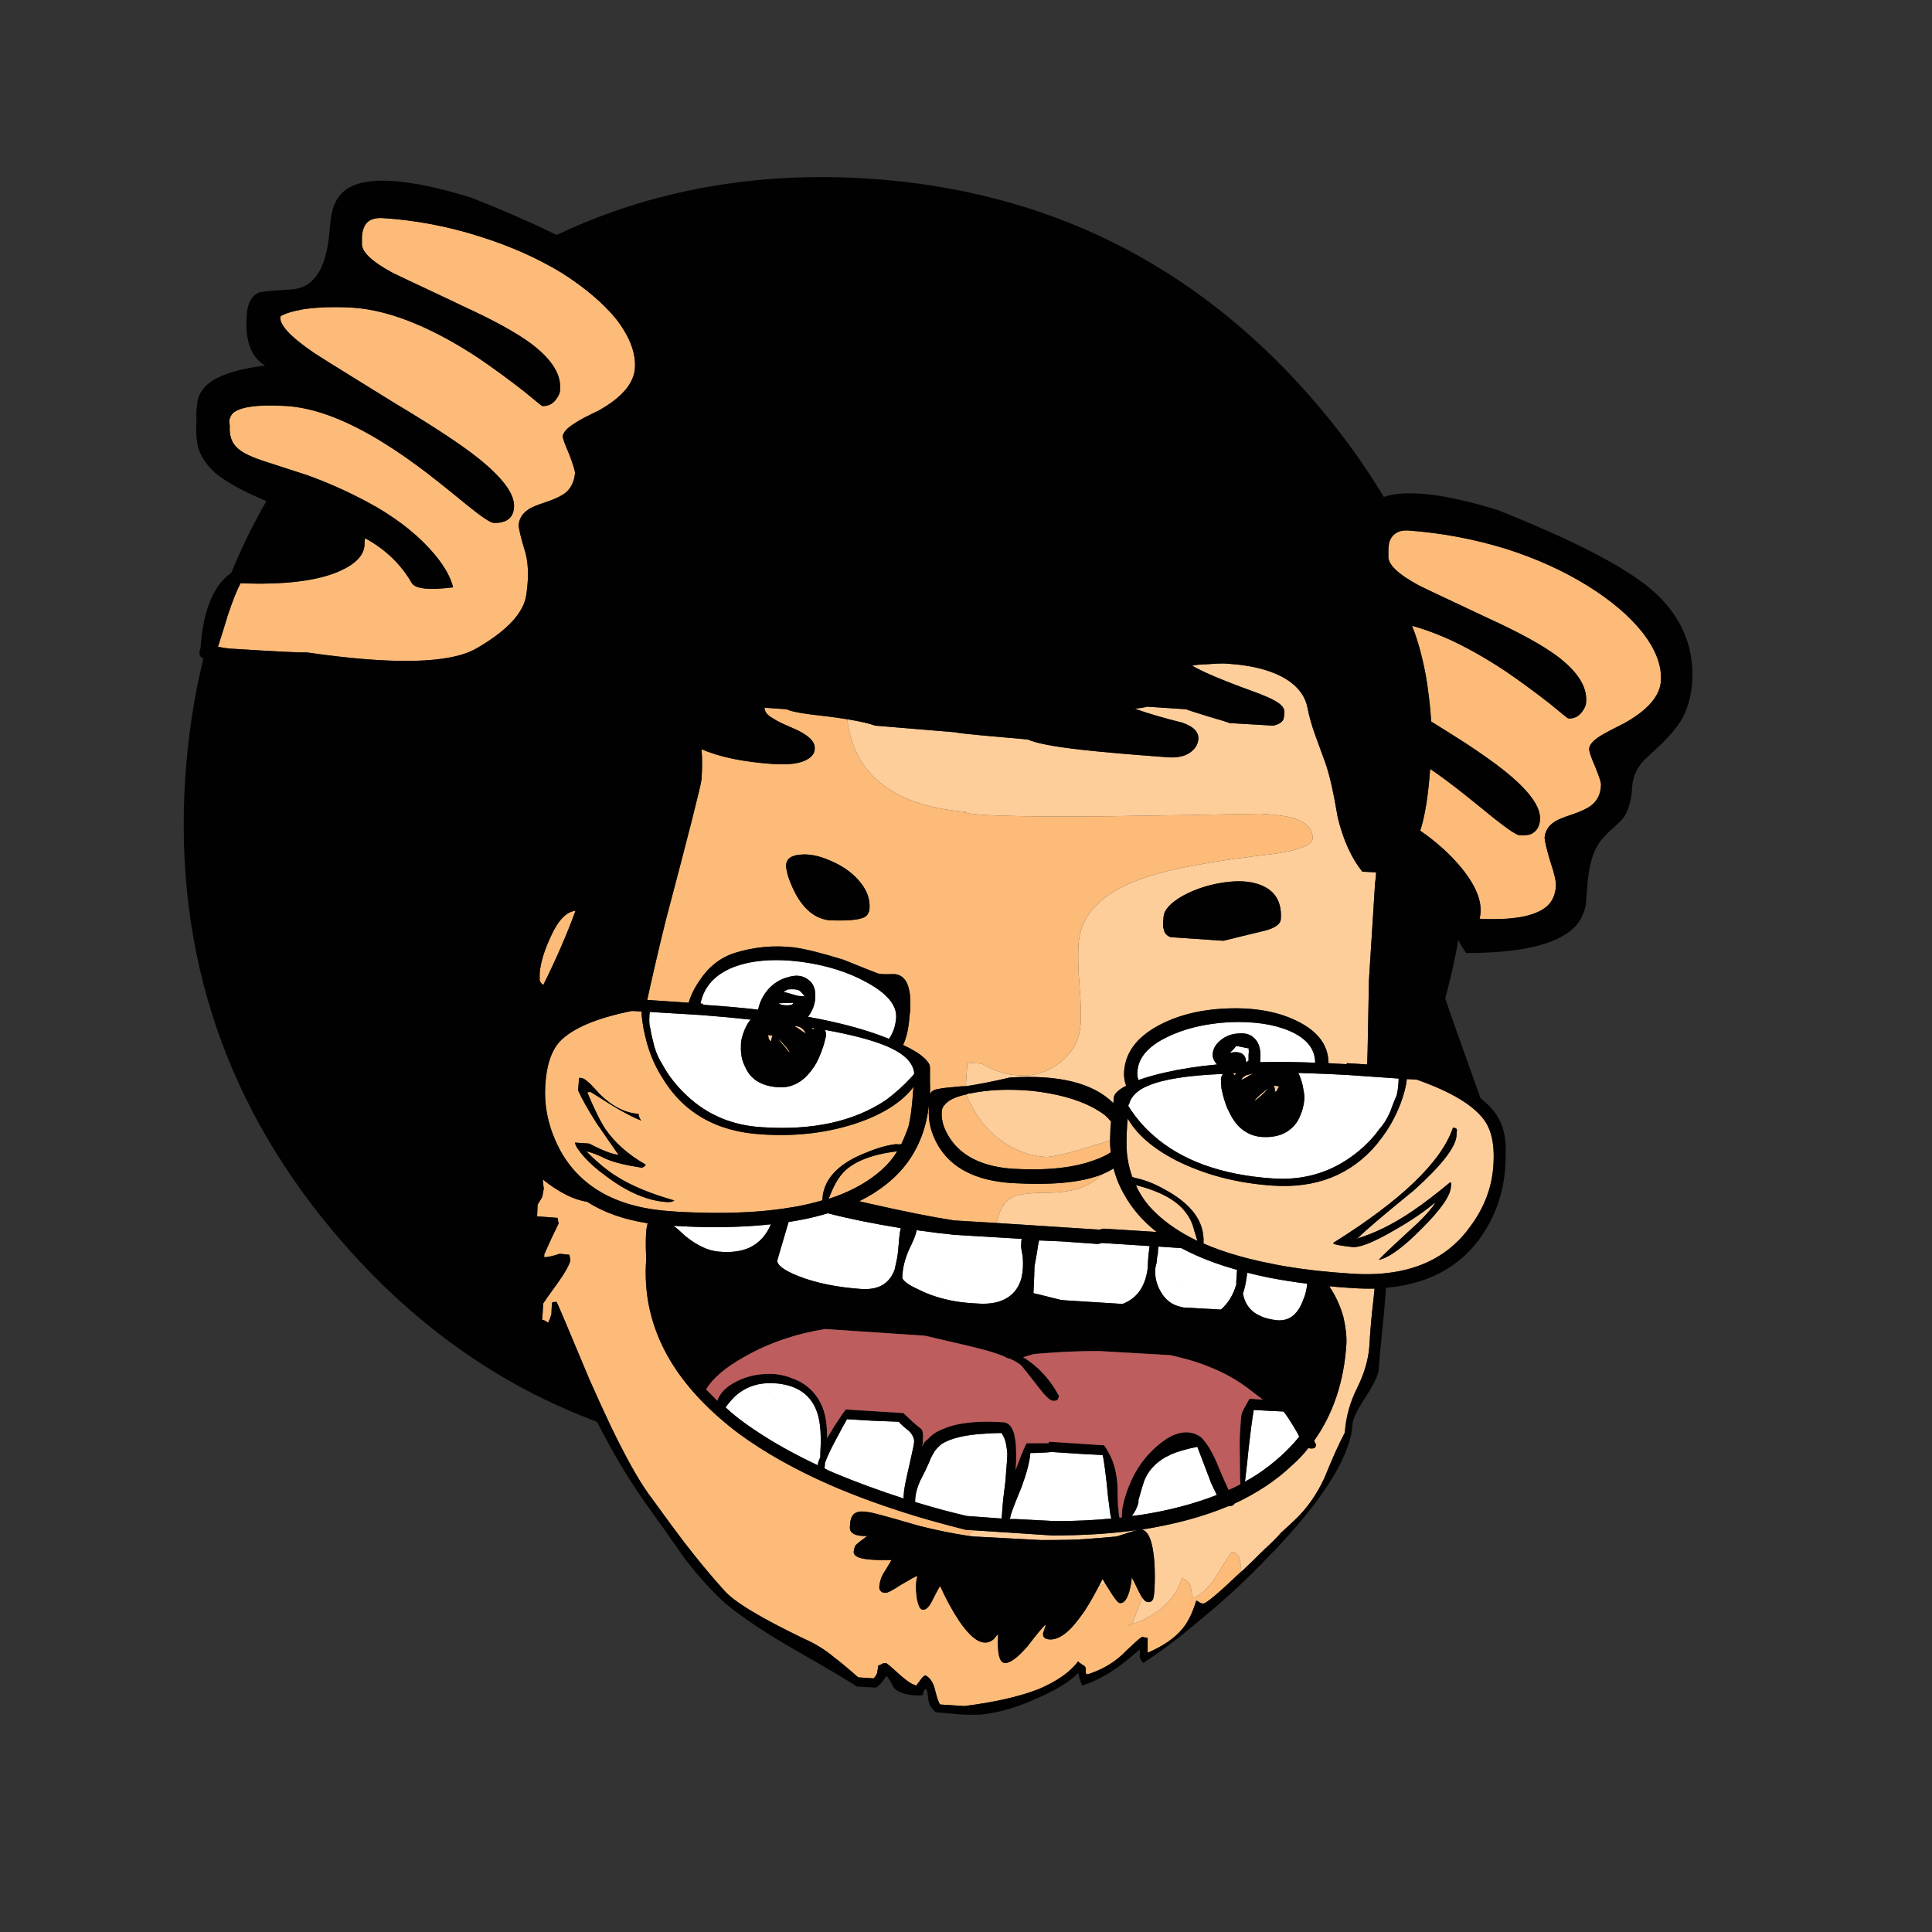 <?xml version="1.0" encoding="utf-8"?>
<!-- Generator: Adobe Illustrator 16.0.0, SVG Export Plug-In . SVG Version: 6.00 Build 0)  -->
<!DOCTYPE svg PUBLIC "-//W3C//DTD SVG 1.1//EN" "http://www.w3.org/Graphics/SVG/1.1/DTD/svg11.dtd">
<svg version="1.1" id="Layer_1" xmlns="http://www.w3.org/2000/svg" xmlns:xlink="http://www.w3.org/1999/xlink" x="0px" y="0px"
	 width="300px" height="300px" viewBox="0 0 300 300" enable-background="new 0 0 300 300" xml:space="preserve">
<rect x="0" y="0" width="300" height="300" fill="#333333" stroke="none"/>
<g>
	<path fill-rule="evenodd" clip-rule="evenodd" fill="#FCBB78" d="M81.093,39.183c2.166,0.959,4.207,2.021,6.125,3.182
		c3.658,2.333,6.495,4.745,8.51,7.238c2.068,2.705,3.023,5.223,2.863,7.556c-0.159,2.386-2.042,4.587-5.647,6.602
		c-1.804,0.848-3.049,1.512-3.738,1.989c-1.114,0.689-1.724,1.352-1.83,1.988c0,0.318,0.345,1.273,1.035,2.864
		c0.583,1.537,0.875,2.492,0.875,2.863c-0.105,1.272-0.584,2.279-1.432,3.022c-0.583,0.478-1.564,0.955-2.942,1.432
		c-1.485,0.478-2.439,0.875-2.863,1.193c-0.903,0.583-1.406,1.379-1.512,2.386c0,0.531,0.292,1.776,0.875,3.738
		c0.637,1.856,0.743,4.215,0.319,7.079c-0.372,2.811-2.944,5.594-7.716,8.352c-4.083,2.386-12.884,2.598-26.406,0.636
		c-0.954,0.053-4.746-0.133-11.375-0.557c-0.371,0-0.875-0.053-1.51-0.159l-0.876-0.158c0.795-2.493,1.3-4.11,1.512-4.853
		c0.743-2.227,1.406-3.896,1.988-5.011c6.734,0.265,11.825-0.345,15.272-1.829c2.544-1.114,3.87-2.466,3.977-4.057
		c0-0.424,0.026-0.795,0.079-1.113c3.129,1.696,5.542,4.003,7.238,6.92c0.53,0.954,2.678,1.193,6.442,0.715
		c-0.372-1.538-1.299-3.208-2.784-5.011c-2.281-2.757-5.329-5.249-9.147-7.477c-3.182-1.803-6.469-3.34-9.863-4.613
		c-0.452-0.188-1.804-0.639-4.056-1.352c-0.911-0.306-1.97-0.65-3.182-1.034c-2.173-0.689-3.632-1.379-4.375-2.068
		c-0.954-0.795-1.378-1.988-1.272-3.579c-0.053-0.266-0.079-0.504-0.079-0.716c0.053-0.424,0.238-0.822,0.556-1.193
		c1.167-1.007,3.95-1.379,8.352-1.113c1.942,0.126,4.023,0.577,6.243,1.352c4.235,1.484,8.967,4.163,14.199,8.034
		c1.536,1.113,4.083,3.129,7.635,6.044c2.226,1.803,3.579,2.705,4.056,2.705c0.583,0.053,1.167-0.026,1.749-0.238
		c0.903-0.371,1.379-1.114,1.433-2.228c0.105-2.015-1.776-4.561-5.647-7.635c-2.599-2.068-6.866-4.879-12.805-8.431
		c-2.229-1.372-4.179-2.578-5.847-3.62c-3.492-2.155-5.759-3.573-6.8-4.255c-3.713-2.545-5.436-4.428-5.17-5.647
		c0.635-0.425,1.829-0.795,3.579-1.114c2.226-0.318,4.772-0.398,7.635-0.239c3.1,0.201,6.453,1.076,10.062,2.625
		c3.036,1.29,6.257,3.066,9.664,5.329c2.173,1.484,4.454,3.155,6.84,5.011c1.855,1.538,2.811,2.307,2.863,2.307
		c0.901,0.053,1.617-0.292,2.147-1.035c0.424-0.53,0.637-1.06,0.637-1.591c0.158-2.333-1.352-4.692-4.533-7.078
		c-2.28-1.697-5.859-3.659-10.737-5.886c-0.698-0.329-1.361-0.646-1.988-0.955c-5.172-2.426-8.087-3.805-8.75-4.135
		c-3.236-1.75-4.827-3.261-4.772-4.534c0-0.318,0-0.61,0-0.875c0-0.53,0.079-1.007,0.238-1.432c0.371-1.167,1.327-1.723,2.863-1.67
		c5.144,0.318,10.208,1.272,15.193,2.863C76.808,37.446,79.009,38.268,81.093,39.183z M131.561,111.681
		c0.494,4.113,2.15,7.361,4.972,9.744c3.074,2.598,7.475,4.135,13.202,4.612c-0.001,0.054-0.027,0.107-0.079,0.16
		c0.053,0,0.106-0.028,0.159-0.081c0.848,0.531,8.166,0.743,21.951,0.637c7.478-0.106,15.483-0.239,24.021-0.398
		c2.492,0.159,4.215,0.398,5.17,0.716c1.962,0.635,2.916,1.696,2.863,3.182c-0.105,0.954-2.015,1.723-5.728,2.307
		c-5.144,0.583-9.2,1.165-12.168,1.749c-5.356,0.901-9.492,2.175-12.408,3.819c-3.818,2.12-5.833,4.957-6.046,8.51
		c-0.105,1.802-0.053,3.95,0.16,6.442c0.211,2.494,0.264,4.482,0.158,5.965c-0.158,2.494-1.299,4.535-3.419,6.126
		c-1.856,1.325-3.818,1.936-5.886,1.829c-1.22-0.054-2.202-0.213-2.944-0.478c-0.954-0.265-1.988-0.716-3.101-1.352l-2.228-0.16
		l-0.239,3.659c-0.158,0-0.344,0-0.557,0c-1.909,0.159-3.102,0.291-3.579,0.396c-0.742,0.106-1.192,0.346-1.352,0.717
		c-0.034,0.066-0.061,0.16-0.08,0.277c0.03-0.654,0.03-1.357,0-2.105v-2.148c0.054-0.583-0.504-1.299-1.67-2.147
		c-0.691-0.479-1.527-0.942-2.506-1.392c0.543-1.148,0.874-2.621,0.994-4.415c0.16-1.062,0.187-2.147,0.08-3.261
		c-0.212-2.175-1.061-3.287-2.546-3.34c-1.166,0.053-1.962,0.025-2.386-0.081c-0.318-0.105-2.121-0.82-5.408-2.146
		c-3.235-1.007-5.78-1.644-7.637-1.91c-3.182-0.371-6.282-0.079-9.305,0.875c-2.228,0.742-4.03,2.175-5.409,4.295
		c-0.811,1.18-1.367,2.32-1.67,3.42l-6.442-0.438c0.783-3.621,1.737-7.716,2.863-12.288c3.606-13.628,5.462-20.945,5.568-21.952
		c0.121-1.843,0.121-3.407,0-4.693c2.804,1.224,6.543,1.993,11.214,2.307c2.494,0.158,4.27-0.106,5.33-0.795
		c0.69-0.426,1.033-0.956,1.033-1.591c0.107-1.168-1.139-2.28-3.737-3.341c-1.378-0.583-2.28-1.034-2.705-1.352
		c-0.9-0.478-1.352-1.035-1.352-1.671l3.42,0.238c0.689,0.372,2.81,0.743,6.362,1.114
		C129.63,111.392,130.65,111.538,131.561,111.681z M124.204,132.719c-1.38,0.105-2.096,0.662-2.148,1.67
		c0,0.318,0.105,0.875,0.318,1.67c0.318,0.955,0.716,1.883,1.192,2.784c1.378,2.492,3.129,3.845,5.249,4.058
		c2.758,0.105,4.562-0.053,5.409-0.479c0.478-0.264,0.743-0.714,0.796-1.352c0.105-1.591-0.504-3.102-1.83-4.533
		c-1.114-1.221-2.571-2.202-4.375-2.944C127.119,132.853,125.581,132.561,124.204,132.719z M149.814,126.117
		c-0.053,0-0.08-0.025-0.08-0.079c0.1,0,0.22,0,0.357,0C149.957,126.042,149.864,126.067,149.814,126.117z M172.362,177.102
		c0.008,0.624,0.047,1.235,0.12,1.828c-0.629,0.439-1.53,0.865-2.705,1.272c-3.234,1.168-7.45,1.591-12.646,1.274
		c-4.188-0.319-7.237-1.672-9.146-4.059c-1.272-1.644-1.855-3.233-1.749-4.771c0-0.423,0.158-0.796,0.477-1.112
		c0.531-0.69,1.644-1.222,3.342-1.591c0.211,0.635,0.503,1.246,0.874,1.828c0.743,1.538,1.802,2.944,3.182,4.216
		c2.438,2.227,5.17,3.447,8.191,3.659c1.008,0.053,3.315-0.478,6.921-1.591C170.274,177.743,171.322,177.425,172.362,177.102z
		 M171.131,182.351c-0.689,0.688-1.433,1.22-2.228,1.591c-0.425,0.213-0.849,0.397-1.272,0.557c-1.38,0.477-3.129,0.716-5.249,0.716
		c-2.705,0-4.509,0.264-5.409,0.795c-1.062,0.638-1.804,1.936-2.228,3.897l-6.601-0.397c-3.447-0.529-7.954-1.432-13.521-2.704
		c-0.41-0.095-0.809-0.187-1.193-0.278c3.15-1.549,5.644-3.55,7.477-6.006c1.855-2.544,2.969-5.541,3.34-8.986
		c0,0.171,0,0.357,0,0.556c-0.158,1.962,0.318,3.897,1.433,5.807c2.067,3.499,5.858,5.435,11.373,5.806
		C163.309,184.073,168.002,183.623,171.131,182.351z M141.781,169.545c-0.16,2.334-0.397,4.136-0.716,5.408
		c-0.319,0.902-0.69,1.804-1.114,2.704c-0.265,0.054-0.53,0.054-0.796,0c-1.378,0.159-2.889,0.585-4.532,1.272
		c-3.946,1.504-6.214,3.612-6.802,6.324c-0.061,0.347-0.101,0.704-0.119,1.073l-0.079,0.08c-1.186,0.353-2.458,0.656-3.817,0.915
		c-0.229,0.037-0.469,0.075-0.716,0.119c-0.87,0.155-1.771,0.286-2.705,0.397c-3.653,0.447-7.803,0.594-12.447,0.437
		c-0.879-0.026-1.78-0.066-2.705-0.119c-0.356-0.028-0.715-0.057-1.074-0.079c-0.814-0.052-1.609-0.133-2.386-0.238
		c-4.753-0.64-8.558-2.27-11.413-4.892c-1.334-1.221-2.462-2.666-3.38-4.336c-0.172-0.323-0.331-0.64-0.477-0.954
		c-0.415-0.876-0.759-1.75-1.035-2.625c-0.665-2.131-0.93-4.28-0.795-6.442c0.16-3.074,0.901-5.354,2.228-6.84
		c1.962-2.067,5.7-3.658,11.214-4.771l1.512,0.078c0,0.533,0.053,1.117,0.158,1.752c0.081,0.639,0.213,1.329,0.398,2.066
		c0.531,2.332,1.379,4.428,2.546,6.284c3.287,5.567,8.457,8.563,15.51,8.987c5.514,0.371,10.604-0.266,15.271-1.909
		c3.871-1.378,6.682-3.235,8.431-5.567C141.834,168.936,141.781,169.227,141.781,169.545z M136.93,181.635
		c-1.851,1.665-4.184,3.029-7,4.097c-0.415,0.148-0.839,0.295-1.272,0.437c0.1-0.239,0.192-0.463,0.278-0.676
		c0.14-0.325,0.258-0.604,0.357-0.835c0.479-1.061,1.034-1.936,1.671-2.625c1.644-1.696,4.428-2.784,8.352-3.261
		C138.679,179.832,137.884,180.786,136.93,181.635z M89.922,167.396l-0.159,1.91c0.53,1.219,1.485,2.917,2.863,5.09
		c0.795,1.167,1.936,2.811,3.42,4.932c-1.008-0.106-2.52-0.688-4.534-1.75l-2.227-0.16c0.053,0.479,0.53,1.222,1.431,2.229
		c0.902,1.006,2.015,1.988,3.341,2.941c3.287,2.492,6.416,3.846,9.385,4.059c0.584,0.053,1.008-0.028,1.273-0.239
		c-3.712-1.06-6.655-2.281-8.83-3.659c-1.431-0.85-3.048-2.173-4.852-3.977c0.795,0.158,1.83,0.557,3.102,1.193
		c1.22,0.529,3.05,0.979,5.489,1.352c0.318-0.053,0.529-0.213,0.635-0.478c-2.703-1.538-4.799-3.393-6.282-5.567
		c-0.743-1.113-1.672-2.995-2.784-5.646l0.477-0.08c0.372,0.212,1.431,0.875,3.182,1.989c1.909,1.165,3.474,1.988,4.693,2.465
		c-0.266-0.424-0.397-0.769-0.397-1.034c-2.122-0.158-4.137-1.193-6.046-3.103c-0.848-0.954-1.431-1.563-1.749-1.828
		C90.771,167.504,90.293,167.291,89.922,167.396z M84.354,152.961c-0.295-0.239-0.481-0.492-0.556-0.756c0-0.158,0-0.503,0-1.034
		c0.106-1.59,0.69-3.526,1.75-5.805c1.143-2.498,2.416-3.811,3.818-3.938C88.025,145.097,86.355,148.94,84.354,152.961z
		 M151.246,237.629c-0.392,0.244-0.736,0.522-1.034,0.835c-2.461-0.378-4.979-0.896-7.557-1.551
		c-2.915-0.849-4.878-1.404-5.886-1.67c-1.696-0.477-2.863-0.637-3.5-0.477c-0.795,0.158-1.22,0.819-1.272,1.988
		c-0.053,0.477-0.026,0.795,0.079,0.953c0.319,0.585,1.167,0.849,2.547,0.796l-0.16,0.158c-0.741,0.531-1.272,0.955-1.591,1.274
		c-0.158,0.264-0.265,0.608-0.317,1.032c0,0.372,0.265,0.664,0.796,0.875c0.848,0.318,2.544,0.45,5.089,0.397
		c-0.371,0.637-0.821,1.38-1.352,2.228c-0.318,0.584-0.503,1.246-0.556,1.989c0,0.158,0.026,0.292,0.079,0.397
		c0.158,0.318,0.45,0.477,0.874,0.477c0.266,0.055,1.088-0.371,2.466-1.272c1.433-0.848,2.254-1.299,2.465-1.352v0.159
		c-0.211,0.848-0.237,1.883-0.079,3.102c0.213,1.325,0.531,1.988,0.956,1.988c0.529,0.054,1.06-0.504,1.591-1.67
		c0.582-1.168,0.953-1.829,1.112-1.988c0.85,1.908,1.829,3.712,2.943,5.408c1.485,2.173,2.784,3.288,3.897,3.341
		c0.53,0.053,1.033-0.133,1.51-0.558c0.318-0.424,0.531-0.663,0.638-0.716c-0.159,2.917,0.185,4.402,1.034,4.455
		c0.796,0.053,1.962-0.795,3.498-2.546c1.538-2.015,2.494-3.155,2.865-3.419c0,0.158-0.134,0.582-0.397,1.272
		c-0.107,0.635,0.211,0.979,0.953,1.032c1.485,0.106,3.129-1.112,4.931-3.658c0.691-0.874,1.619-2.425,2.784-4.652
		c0.35-0.112,0.682-0.218,0.994-0.318c0.218,0.331,0.495,0.769,0.836,1.313c0.689,1.114,1.166,1.67,1.432,1.67
		c0.583,0.055,1.06-0.529,1.432-1.749c0.212-0.796,0.345-1.538,0.397-2.228c0.105,0.16,0.477,0.902,1.113,2.228
		c0.189,0.377,0.362,0.682,0.518,0.915c-0.286,0.665-0.592,1.447-0.915,2.346c-0.318,0.9-0.556,1.485-0.716,1.749
		c-0.212,0.053-0.397,0.105-0.557,0.16l0.398,0.079c0.053-0.053,0.105-0.134,0.158-0.239c1.485-0.423,2.89-1.141,4.216-2.146
		c1.854-1.433,3.048-3.103,3.579-5.012c0.796,0.318,1.246,0.795,1.352,1.433c0.213,1.059,0.318,1.616,0.318,1.67
		c1.062-0.266,2.228-1.299,3.5-3.103c1.22-2.067,2.094-3.419,2.624-4.057c0.742,0.16,1.167,0.717,1.273,1.67
		c0.053,0.373,0.053,0.877,0,1.512c-3.447,3.289-5.383,4.904-5.807,4.852c-0.318-0.053-0.556-0.158-0.716-0.316l-0.318-0.16
		c-0.583,1.909-1.299,3.366-2.147,4.374c-1.166,1.433-2.969,2.679-5.409,3.739c0-0.955,0-1.724,0-2.307l-0.874-0.16
		c-0.478,0.318-1.007,0.771-1.591,1.354c-0.371,0.318-0.901,0.821-1.591,1.512c-1.485,1.324-3.234,2.305-5.249,2.941
		c-0.159,0-0.266-0.079-0.318-0.239v-0.158c0.053-0.424,0-0.716-0.159-0.874c-0.371-0.213-0.716-0.452-1.034-0.717
		c-1.22,1.644-3.261,3.076-6.124,4.296c-3.022,1.166-6.866,2.041-11.533,2.623l-3.738-0.237c-0.212-0.213-0.478-0.955-0.796-2.228
		c-0.264-1.167-0.769-1.935-1.51-2.307c-0.266,0.105-0.558,0.397-0.876,0.876c-0.317,0.369-0.478,0.608-0.478,0.715
		c-0.635-0.106-1.564-0.715-2.783-1.829c-1.22-1.113-1.883-1.67-1.988-1.67c-0.319,0-0.583,0.079-0.796,0.238l-0.397,0.159
		c-0.053,0.423-0.105,0.796-0.158,1.112c-0.106,0.319-0.292,0.611-0.558,0.877l-2.387-0.16c-1.696-1.483-2.942-2.519-3.737-3.103
		c-1.378-1.165-2.916-2.12-4.614-2.863c-6.84-3.287-11.001-5.805-12.486-7.556c-2.015-2.227-4.083-4.718-6.205-7.477
		c-0.901-1.165-2.757-3.686-5.568-7.557c-1.558-2.173-3.479-5.62-5.766-10.34c-1.044-2.193-2.17-4.66-3.38-7.396
		c-3.34-8.009-5.037-12.01-5.089-12.01c-0.424,0-0.637,0.024-0.637,0.079c-0.053,0.053-0.08,0.105-0.08,0.158
		c-0.053,0.742-0.079,1.3-0.079,1.67c-0.16,0.531-0.318,0.955-0.479,1.273c-0.158,0-0.317-0.08-0.477-0.239
		c-0.211-0.105-0.371-0.158-0.477-0.158l0.158-2.546c0.266-0.424,1.035-1.512,2.307-3.261c1.061-1.485,1.696-2.625,1.909-3.421
		l-0.159-0.874l-1.511-0.159c-0.901,0.318-1.696,0.504-2.386,0.557v-0.478c0.371-0.795,0.743-1.617,1.114-2.465
		c0.477-1.008,0.848-1.775,1.112-2.307l-0.158-0.875l-3.182-0.239l0.079-1.828c0.371-0.584,0.61-0.982,0.716-1.193
		c0.105-0.479,0.185-0.901,0.239-1.273c0-0.102-0.055-0.578-0.16-1.431c2.532,2.008,4.825,3.161,6.88,3.459
		c2.585,1.661,5.728,2.774,9.425,3.34c-0.067,0.233-0.12,0.459-0.159,0.678c-0.16,0.9-0.186,2.544-0.079,4.931
		c-0.584,8.007,2.2,15.245,8.352,21.714c1.749,1.855,3.791,3.659,6.124,5.408c1.95,1.423,4.084,2.788,6.403,4.097
		c2.342,1.317,4.873,2.577,7.595,3.777c4.138,1.803,8.75,3.474,13.84,5.012c2.334,0.689,4.772,1.352,7.317,1.988L151.246,237.629z
		 M246.531,90.962c3.658,2.28,6.497,4.693,8.512,7.237c2.067,2.652,3.021,5.17,2.862,7.556c-0.159,2.333-2.041,4.507-5.646,6.522
		c-1.804,0.902-3.05,1.564-3.739,1.988c-1.113,0.69-1.696,1.353-1.749,1.989c-0.053,0.317,0.264,1.272,0.954,2.863
		c0.637,1.536,0.929,2.492,0.874,2.863c-0.053,1.272-0.529,2.28-1.431,3.023c-0.584,0.477-1.564,0.954-2.943,1.431
		c-1.483,0.477-2.439,0.875-2.863,1.193c-0.901,0.583-1.404,1.378-1.512,2.386c0,0.529,0.292,1.775,0.876,3.739
		c0.636,1.855,0.928,3.154,0.875,3.896c-0.105,1.379-0.61,2.439-1.512,3.181c-1.856,1.485-5.302,2.094-10.34,1.83
		c0.508-1.988-0.153-4.255-1.988-6.801c-0.264-0.382-0.556-0.766-0.875-1.153c-1.702-2.057-3.822-3.968-6.362-5.726
		c0.059-0.159,0.113-0.317,0.158-0.479c0.651-2.184,1.115-5.22,1.392-9.106c0.725,0.491,1.453,1.007,2.188,1.55
		c0.926,0.671,2.212,1.666,3.857,2.983c1.105,0.882,2.366,1.903,3.778,3.063c2.28,1.802,3.633,2.703,4.058,2.703
		c0.635,0.053,1.219,0,1.749-0.158c0.9-0.424,1.378-1.193,1.432-2.307c0.106-2.015-1.776-4.559-5.647-7.635
		c-1.453-1.157-3.415-2.549-5.885-4.176c-1.591-1.028-3.381-2.154-5.369-3.38c-0.134-2.255-0.411-4.641-0.836-7.158
		c-0.577-3.062-1.294-5.634-2.146-7.715c1.654,0.457,3.364,1.066,5.13,1.829c2.973,1.301,6.114,3.051,9.425,5.25
		c2.175,1.484,4.453,3.155,6.84,5.011c1.856,1.538,2.81,2.307,2.864,2.307c0.901,0.053,1.617-0.292,2.146-1.035
		c0.425-0.53,0.638-1.061,0.638-1.591c0.158-2.333-1.354-4.692-4.535-7.079c-2.28-1.697-5.859-3.659-10.737-5.886
		c-4.32-2.035-7.355-3.467-9.106-4.294c-0.845-0.41-1.389-0.674-1.631-0.795c-3.234-1.75-4.799-3.262-4.693-4.534
		c0-0.318,0-0.609,0-0.875c0-0.53,0.055-0.981,0.16-1.352c0.337-0.969,1.013-1.539,2.027-1.71c0.252-0.037,0.529-0.05,0.836-0.04
		c5.196,0.371,10.287,1.325,15.271,2.863C238.551,86.72,242.768,88.628,246.531,90.962z"/>
	<path fill-rule="evenodd" clip-rule="evenodd" fill="#FDCD9A" d="M131.561,111.681c2.011,0.333,3.455,0.665,4.334,0.994
		l12.487,1.034c0.266,0.106,2.201,0.318,5.807,0.637c1.856,0.158,3.658,0.318,5.409,0.477c1.272,0.584,4.03,1.114,8.271,1.591
		c3.289,0.371,7.875,0.769,13.761,1.193c1.485,0.053,2.626-0.264,3.421-0.954c0.636-0.532,0.98-1.168,1.033-1.91
		c0.053-1.114-0.796-1.962-2.545-2.545c-2.811-0.69-5.249-1.405-7.318-2.148c0.955-0.106,1.591-0.212,1.909-0.318l6.045,0.397
		c0.213,0.106,1.353,0.478,3.421,1.114c2.015,0.583,3.128,0.928,3.34,1.034l6.761,0.397c0.795-0.159,1.326-0.477,1.591-0.955
		c0.054-0.158,0.106-0.503,0.159-1.034c0.054-0.636-0.371-1.22-1.271-1.75c-0.69-0.424-1.83-0.927-3.421-1.511
		c-4.825-1.75-8.033-3.102-9.624-4.057c0.265-0.106,1.114-0.186,2.545-0.239c1.326-0.105,2.28-0.132,2.862-0.079
		c4.19,0.265,7.398,1.167,9.626,2.704c1.591,1.114,2.544,2.493,2.863,4.136c0.264,1.379,0.689,2.864,1.271,4.455
		c0.318,0.848,0.822,2.226,1.512,4.135c0.636,1.804,1.272,4.614,1.909,8.431c0.849,3.5,2.121,6.31,3.817,8.432l2.148,0.118
		c-0.021,0.565-0.073,1.109-0.16,1.631l-0.954,15.111c-0.053,2.229-0.105,5.037-0.16,8.432c-0.034,2.16-0.074,3.711-0.118,4.652
		l-3.143-0.199l-0.079,0.16c-0.938-0.061-1.865-0.113-2.783-0.16c-0.015-2.688-1.526-4.808-4.533-6.363
		c-2.918-1.537-6.497-2.252-10.738-2.146c-4.295,0.105-7.979,0.982-11.056,2.625c-3.395,1.803-5.196,4.188-5.409,7.158
		c-0.051,0.818,0.056,1.561,0.318,2.227c-1.22,0.637-1.856,1.248-1.909,1.83l-0.079,0.875c-3.129-3.129-8.483-4.454-16.065-3.977
		c-2.494,0.584-4.772,1.034-6.842,1.352l0.239-3.659l2.228,0.16c1.112,0.636,2.146,1.087,3.101,1.352
		c0.742,0.265,1.725,0.424,2.944,0.478c2.067,0.106,4.029-0.504,5.886-1.829c2.12-1.591,3.261-3.632,3.419-6.126
		c0.105-1.482,0.053-3.471-0.158-5.965c-0.213-2.492-0.266-4.64-0.16-6.442c0.213-3.553,2.228-6.39,6.046-8.51
		c2.916-1.644,7.052-2.917,12.408-3.819c2.968-0.584,7.024-1.167,12.168-1.749c3.713-0.584,5.622-1.353,5.728-2.307
		c0.053-1.485-0.901-2.546-2.863-3.182c-0.955-0.318-2.678-0.558-5.17-0.716c-8.538,0.159-16.544,0.292-24.021,0.398
		c-13.785,0.105-21.104-0.106-21.951-0.637c-0.053,0.053-0.106,0.081-0.159,0.081c0.052-0.053,0.078-0.106,0.079-0.16
		c-5.728-0.477-10.128-2.015-13.202-4.612C133.711,119.042,132.055,115.794,131.561,111.681z M149.734,126.038
		c0,0.054,0.027,0.079,0.08,0.079c0.05-0.05,0.143-0.075,0.277-0.079C149.954,126.038,149.834,126.038,149.734,126.038z
		 M183.696,139.082c-1.962,1.114-2.969,2.228-3.021,3.34c-0.106,0.956-0.106,1.538,0,1.751c0.106,0.688,0.478,1.139,1.112,1.352
		l8.193,0.558c1.909-0.479,4.082-1.008,6.521-1.591c1.538-0.426,2.333-1.008,2.386-1.751c0.16-2.386-0.661-4.056-2.465-5.01
		c-1.591-0.848-3.685-1.087-6.284-0.716C187.808,137.333,185.659,138.022,183.696,139.082z M194.832,170.896v-0.078
		c0.371-0.425,1.034-1.009,1.988-1.752c-0.105,0.213-0.424,0.559-0.954,1.035C195.39,170.525,195.045,170.791,194.832,170.896z
		 M191.969,166.681c-0.023,0.023-0.05,0.05-0.079,0.081c-0.065,0.074-0.118,0.155-0.16,0.238c-0.05-0.1-0.129-0.191-0.237-0.279
		v-0.04C191.65,166.628,191.811,166.628,191.969,166.681z M194.595,166.762c-0.12,0.023-0.254,0.063-0.398,0.118
		c-0.168,0.093-0.354,0.213-0.558,0.358c-0.371,0.213-0.689,0.371-0.954,0.477l0.08-0.078c0.158-0.318,0.45-0.559,0.874-0.717
		c0.065-0.021,0.132-0.034,0.199-0.04C194.204,166.756,194.456,166.715,194.595,166.762z M198.571,168.75
		c-0.107,0.211-0.187,0.369-0.239,0.477c-0.053,0.158-0.185,0.266-0.397,0.318c0.053-0.318,0.026-0.584-0.08-0.795l-0.079-0.16
		l0.875,0.08L198.571,168.75z M175.026,174.477c0.055-0.318,0.081-0.585,0.081-0.796c1.431,2.492,3.95,4.667,7.557,6.521
		c4.453,2.228,9.437,3.526,14.952,3.897c6.785,0.463,12.181-1.686,16.186-6.442c0.116-0.163,0.235-0.321,0.358-0.477
		c1.378-1.698,2.492-3.658,3.34-5.886c0.531-1.433,0.849-2.678,0.955-3.738l1.511,0.08c5.303,1.855,8.803,3.95,10.5,6.283
		c0.747,1.02,1.21,2.343,1.392,3.977c0.103,0.907,0.115,1.916,0.039,3.021c-0.212,3.447-1.431,6.655-3.659,9.624
		c-3.004,4.159-7.353,6.545-13.044,7.158c-0.5,0.053-1.018,0.094-1.551,0.12c-1.173,0.056-2.406,0.042-3.698-0.039
		c-1.958-0.129-3.826-0.289-5.606-0.479c-1.683-0.199-3.286-0.424-4.813-0.676c-0.706-0.123-1.396-0.253-2.068-0.397
		c-1.247-0.239-2.44-0.505-3.579-0.796c-0.5-0.129-0.991-0.259-1.471-0.397c-1.018-0.284-1.985-0.59-2.903-0.915
		c-0.923-0.326-1.798-0.669-2.626-1.033v-0.079c0.026-0.41,0.015-0.808-0.039-1.192c-0.292-2.729-2.266-5.088-5.926-7.08
		c-1.485-0.85-2.916-1.432-4.296-1.75c-0.316-0.053-0.582-0.132-0.795-0.238c-0.317-0.85-0.557-1.775-0.715-2.783
		c-0.045-0.266-0.084-0.557-0.119-0.875c-0.097-1.152-0.083-2.638,0.038-4.455C175.023,174.579,175.023,174.525,175.026,174.477z
		 M150.054,169.943c0.211-0.105,0.424-0.16,0.635-0.16c2.811-0.582,5.992-0.717,9.545-0.398c3.818,0.425,6.947,1.273,9.386,2.547
		c0.689,0.37,1.325,0.768,1.909,1.193c0.382,0.332,0.715,0.677,0.994,1.033c-0.081,0.703-0.119,1.366-0.119,1.988
		c-0.016,0.327-0.028,0.645-0.041,0.955c-1.04,0.323-2.088,0.642-3.141,0.954c-3.605,1.113-5.913,1.644-6.921,1.591
		c-3.021-0.212-5.753-1.433-8.191-3.659c-1.38-1.271-2.438-2.678-3.182-4.216C150.557,171.189,150.265,170.578,150.054,169.943z
		 M171.131,182.351c0.371-0.16,0.715-0.318,1.033-0.477c0.264-0.146,0.516-0.292,0.756-0.438c0.353,1.406,0.896,2.745,1.63,4.018
		c1.209,2.196,2.893,4.145,5.051,5.846l-8.232-0.518l-0.635,0.158l-15.988-1.033c0.424-1.962,1.166-3.26,2.228-3.897
		c0.9-0.531,2.704-0.795,5.409-0.795c2.12,0,3.869-0.239,5.249-0.716c0.424-0.159,0.848-0.344,1.272-0.557
		C169.698,183.57,170.441,183.039,171.131,182.351z M185.447,191.1c0.07,0.187,0.136,0.399,0.199,0.636
		c0.096,0.279,0.188,0.598,0.278,0.955c-0.717-0.347-1.393-0.703-2.029-1.073c-2.246-1.299-4.089-2.771-5.527-4.415
		c-0.848-1.007-1.512-2.067-1.988-3.182c3.764,0.954,6.337,2.36,7.715,4.216C184.731,189.032,185.182,189.986,185.447,191.1z
		 M125.236,160.557c-0.264-0.158-0.582-0.371-0.953-0.637c-0.266-0.189-0.491-0.334-0.676-0.436c-0.073-0.051-0.139-0.09-0.199-0.12
		c0.115-0.028,0.247-0.028,0.397,0c0.147,0.034,0.308,0.087,0.478,0.158c0.424,0.266,0.689,0.558,0.795,0.876L125.236,160.557z
		 M126.43,159.683c-0.105,0.105-0.158,0.185-0.158,0.237c-0.053-0.105-0.134-0.211-0.239-0.316
		C126.192,159.604,126.324,159.628,126.43,159.683z M119.748,161.671c-0.158-0.054-0.29-0.185-0.397-0.397
		c0-0.107-0.026-0.266-0.079-0.477l-0.158-0.081l0.874,0.081l-0.079,0.078C119.855,161.034,119.803,161.3,119.748,161.671z
		 M120.941,161.353c0.85,0.849,1.406,1.512,1.672,1.988v0.079c-0.16-0.105-0.452-0.45-0.877-1.033
		C121.26,161.908,120.996,161.564,120.941,161.353z M177.374,248.089c0.317,0.45,0.597,0.676,0.834,0.676
		c0.425,0.053,0.717-0.132,0.876-0.558c0.054-0.159,0.106-0.504,0.159-1.033c0.105-1.591,0.105-3.182,0-4.772
		c-0.25-3.05-0.899-4.681-1.948-4.892c5.099-0.807,9.566-2.014,13.401-3.62c0.372,0,0.662-0.079,0.875-0.237l0.079-0.16
		c3.553-1.644,6.576-3.658,9.067-6.044c0.901-0.796,1.723-1.671,2.466-2.624c0.105,0.053,0.187,0.079,0.239,0.079
		c0.371,0.053,0.635,0,0.795-0.16c0.053-0.053,0.105-0.185,0.158-0.397c-0.105-0.158-0.211-0.37-0.318-0.636
		c2.971-4.189,4.641-9.201,5.012-15.032c0.053-1.22-0.105-2.626-0.477-4.217c-0.488-1.729-1.218-3.306-2.188-4.731
		c1.178,0.105,2.383,0.198,3.618,0.278c1.182,0.076,2.32,0.104,3.421,0.079c-0.052,0.506-0.104,1.036-0.159,1.591
		c-0.318,2.651-0.531,5.063-0.637,7.238c-0.158,2.174-0.795,4.375-1.909,6.602c-1.113,2.228-1.749,4.534-1.909,6.92
		c-0.901,1.696-1.962,4.057-3.182,7.078c-1.219,2.599-2.729,4.747-4.533,6.443c-0.424,0.423-1.14,1.088-2.146,1.988
		c-0.689,0.796-1.591,1.697-2.704,2.703c-0.901,0.901-1.936,1.909-3.103,3.023c-0.158,0.158-0.345,0.318-0.557,0.477
		c0.053-0.635,0.053-1.139,0-1.512c-0.106-0.953-0.531-1.51-1.273-1.67c-0.53,0.638-1.404,1.989-2.624,4.057
		c-1.272,1.804-2.438,2.837-3.5,3.103c0-0.054-0.105-0.611-0.318-1.67c-0.105-0.638-0.556-1.114-1.352-1.433
		c-0.531,1.909-1.725,3.579-3.579,5.012c-1.326,1.006-2.73,1.724-4.216,2.146c-0.053,0.105-0.105,0.187-0.158,0.239l-0.398-0.079
		c0.159-0.055,0.345-0.107,0.557-0.16c0.16-0.264,0.397-0.849,0.716-1.749C176.782,249.536,177.088,248.754,177.374,248.089z
		 M170.652,246.259c0.182-0.345,0.368-0.702,0.558-1.073c0.029,0.061,0.176,0.312,0.437,0.755
		C171.334,246.041,171.002,246.146,170.652,246.259z M151.246,237.629l12.169,0.796c4.789,0,9.178-0.278,13.164-0.836
		c-0.288,0.085-0.699,0.207-1.233,0.358c-1.114,0.37-1.776,0.583-1.989,0.636c-1.696,0.16-3.313,0.292-4.852,0.397
		c-1.166,0.107-3.446,0.16-6.84,0.16l-10.499-0.558c-0.32-0.042-0.639-0.082-0.954-0.119
		C150.51,238.151,150.854,237.873,151.246,237.629z M226.17,176.307c0-0.426,0.026-0.69,0.079-0.796c0-0.053-0.053-0.16-0.158-0.318
		l-0.477-0.079c-1.804,5.302-8.009,11.268-18.612,17.896c0.053,0.158,0.477,0.292,1.272,0.397c0.582,0.106,1.192,0.186,1.83,0.238
		c1.166,0.055,3.261-0.796,6.282-2.545c2.704-1.538,4.853-2.996,6.443-4.374l-0.081,0.237c-0.795,1.168-2.12,2.572-3.977,4.216
		c-2.492,2.281-4.057,3.766-4.691,4.454c1.591-0.318,3.843-1.962,6.761-4.931c2.916-2.916,4.4-5.064,4.454-6.442
		c0.053-0.373,0.053-0.584,0-0.637h-0.16c-2.174,1.802-4.083,3.261-5.727,4.374c-3.022,2.068-5.965,3.526-8.828,4.375l0.397-0.239
		c0.901-0.954,3.765-3.393,8.589-7.316C223.863,180.944,226.064,178.108,226.17,176.307z"/>
	<path fill-rule="evenodd" clip-rule="evenodd" fill="#FFFFFF" d="M175.585,172.329c-0.16-0.266-0.293-0.479-0.398-0.637
		c0.053-0.105,0.105-0.211,0.159-0.318c0.111-0.411,0.311-0.797,0.596-1.153c0.384-0.492,0.928-0.928,1.632-1.313
		c0.229-0.108,0.467-0.214,0.716-0.318c2.332-1.008,6.203-1.617,11.612-1.828c-0.213,0.316-0.318,0.609-0.318,0.875l0.079,1.352
		c0.213,1.061,0.503,2.067,0.874,3.022c0.06,0.139,0.126,0.271,0.199,0.397c0.423,0.938,0.912,1.72,1.473,2.346
		c1.035,1.096,2.28,1.692,3.737,1.79c2.492,0.16,4.322-0.636,5.489-2.386c0.472-0.788,0.803-1.663,0.994-2.624
		c0.051-0.336,0.092-0.681,0.119-1.034c0-0.42-0.081-1.017-0.239-1.791c-0.026-0.121-0.053-0.24-0.079-0.356
		c-0.213-0.796-0.424-1.38-0.637-1.751c0.742,0.018,1.497,0.043,2.267,0.079c0.726,0.022,1.468,0.048,2.228,0.081
		c1.018,0.042,2.066,0.096,3.141,0.158l7.954,0.557c0,0.266-0.026,0.689-0.079,1.273c-0.053,0.529-0.132,0.98-0.238,1.352
		c-0.266,0.584-0.61,1.457-1.034,2.625c-0.477,1.06-1.034,1.936-1.67,2.624c-0.541,0.772-1.163,1.501-1.869,2.188
		c-0.742,0.75-1.576,1.452-2.506,2.108c-3.553,2.544-7.608,3.658-12.169,3.34c-7.901-0.53-14.078-2.756-18.532-6.68
		C177.758,175.138,176.591,173.814,175.585,172.329z M193.878,162.785c0.053,0.105,0.053,0.185,0,0.237
		c0.053,0.107,0.053,0.371,0,0.796c0,0.477,0,0.769,0,0.874c-0.105,0.105-0.239,0.187-0.397,0.239c0-0.584-0.187-1.007-0.558-1.272
		c-0.477-0.318-1.139-0.371-1.988-0.159c0.531-0.478,0.85-0.82,0.955-1.033c0-0.055,0.264-0.027,0.795,0.078
		C193.375,162.704,193.772,162.785,193.878,162.785z M190.855,158.727c3.766-0.158,6.894,0.293,9.386,1.354
		c2.646,1.148,3.971,2.791,3.977,4.931c-3.022-0.116-5.873-0.142-8.55-0.079c0.016-0.146,0.027-0.305,0.038-0.477
		c0.107-1.485-0.211-2.571-0.953-3.262c-0.583-0.584-1.406-0.822-2.466-0.715c-1.008,0.053-1.883,0.371-2.625,0.953
		c-0.849,0.637-1.299,1.378-1.352,2.228c-0.05,0.546,0.176,1.089,0.676,1.63c-2.945,0.276-5.609,0.687-7.994,1.233
		c-1.615,0.363-3.021,0.761-4.215,1.192c-0.146-0.391-0.198-0.816-0.16-1.271c0.107-2.174,1.646-3.977,4.614-5.409
		C183.936,159.709,187.144,158.939,190.855,158.727z M141.542,167.238c-1.22,1.325-2.545,2.519-3.977,3.58
		c-4.984,3.34-11.399,4.745-19.248,4.214c-4.561-0.264-8.431-1.883-11.612-4.852c-1.646-1.536-2.917-3.155-3.819-4.851
		c-0.529-0.796-0.954-1.725-1.272-2.785c-0.318-1.219-0.531-2.174-0.637-2.862c-0.105-0.318-0.158-0.743-0.158-1.272
		c0-0.584,0.026-1.008,0.079-1.273l7.954,0.479c2.758,0.211,5.329,0.45,7.714,0.715c-0.316,0.318-0.635,0.848-0.953,1.59
		c-0.372,0.955-0.557,1.672-0.557,2.148c-0.008,0.082-0.008,0.162,0,0.238c-0.043,0.785,0.021,1.528,0.199,2.228
		c0.13,0.44,0.303,0.865,0.516,1.272c0.85,1.855,2.546,2.863,5.091,3.022c1.976,0.132,3.66-0.704,5.05-2.505
		c0.292-0.365,0.572-0.777,0.836-1.234c0.155-0.292,0.302-0.598,0.438-0.913c0.289-0.638,0.54-1.314,0.755-2.028l0.318-1.273
		c0.053-0.266,0-0.582-0.16-0.955c3.882,0.699,6.932,1.482,9.146,2.348c0.797,0.321,1.487,0.654,2.069,0.994
		c0.073,0.042,0.14,0.082,0.199,0.119c1.415,0.88,2.223,1.902,2.425,3.063c0,0.053,0,0.158,0,0.318
		C141.834,166.92,141.702,167.078,141.542,167.238z M164.926,192.77l5.568,0.397l0.637-0.158l7.396,0.478
		c-0.053,0.158-0.079,0.343-0.079,0.556c-0.105,0.583-0.185,1.564-0.239,2.944c-0.371,2.809-1.67,4.639-3.896,5.486l-8.909-0.556
		c-0.901-1.114-1.299-2.573-1.193-4.375c0.105-1.591,0.213-2.704,0.318-3.34C164.634,193.671,164.768,193.194,164.926,192.77z
		 M148.382,202.075c-0.317-0.265-0.609-0.583-0.875-0.954c-1.644-1.854-2.412-3.766-2.307-5.726
		c0.055-1.062,0.239-2.148,0.558-3.263c0.053-0.211,0.105-0.423,0.158-0.636c0.69,0.054,1.406,0.133,2.148,0.238l10.578,0.637
		c-0.053,0.264-0.079,0.584-0.079,0.954c-0.053,0.105,0.026,0.689,0.239,1.751c0.105,1.219,0.053,2.307-0.16,3.261
		c-0.53,2.067-1.855,3.367-3.978,3.897c-0.9,0.213-1.962,0.266-3.181,0.158C150.425,202.341,149.39,202.235,148.382,202.075z
		 M183.459,202.951c-0.531-0.901-0.742-2.122-0.637-3.66c0-0.529,0.158-1.591,0.477-3.182c0.102-0.8,0.219-1.528,0.359-2.187
		c2.428,1.283,5.239,2.37,8.431,3.262c-0.034,0.508-0.075,1.104-0.12,1.79c0,0.158,0,0.316,0,0.477
		c-0.477,1.644-1.272,2.942-2.386,3.897l-5.727-0.318C183.696,203.03,183.564,203.004,183.459,202.951z M196.98,198.378
		c1.894,0.373,3.896,0.691,6.004,0.954c-0.101,0.976-0.3,1.783-0.597,2.426c-0.795,2.281-2.12,3.366-3.977,3.261
		c-1.114-0.106-2.041-0.345-2.784-0.716c0-0.371,0-0.769,0-1.193c0.073-0.837,0.258-1.699,0.558-2.585
		c0.136-0.407,0.294-0.816,0.478-1.233C196.777,199.013,196.883,198.707,196.98,198.378z M195.071,229.038
		c0.105-1.061,0.185-1.909,0.237-2.544c0.16-1.751,0.371-3.155,0.637-4.216c0.372-1.272,0.901-2.332,1.591-3.182l1.75,0.079
		c0.371,0.373,1.113,1.512,2.228,3.421c0.053,0.158,0.132,0.318,0.239,0.477c-0.85,1.061-1.804,2.067-2.865,3.023
		C197.722,227.157,196.449,228.138,195.071,229.038z M125.476,157.893c0.023-0.039,0.05-0.079,0.079-0.119
		c0.638-0.901,0.98-1.83,1.035-2.784c0.105-1.38-0.292-2.359-1.193-2.942c-0.795-0.584-1.804-0.689-3.022-0.318
		c-1.22,0.318-2.255,0.954-3.103,1.91c-0.789,0.912-1.305,1.96-1.551,3.141c-2.68-0.314-5.53-0.565-8.55-0.756v-0.159l-0.398-0.039
		c0.53-2.587,2.2-4.455,5.01-5.608c2.864-1.114,6.39-1.404,10.579-0.875c3.977,0.53,7.424,1.617,10.34,3.261
		c3.075,1.696,4.56,3.5,4.453,5.409c-0.085,1.252-0.456,2.354-1.113,3.3c-0.354-0.15-0.726-0.297-1.112-0.438
		C133.692,159.678,129.874,158.684,125.476,157.893z M122.215,156.104c-0.689,0-1.113-0.107-1.273-0.318l2.228-0.08
		C123.169,155.971,122.851,156.104,122.215,156.104z M123.885,153.717c0.265,0.053,0.609,0.371,1.033,0.954v0.079
		c-0.053-0.053-0.264-0.079-0.635-0.079c-0.266,0-0.638-0.079-1.114-0.237c-0.477-0.16-0.98-0.293-1.512-0.398l0.637-0.396
		C123.09,153.585,123.619,153.609,123.885,153.717z M107.978,190.503c4.286,0.126,8.198-0.008,11.731-0.397
		c-0.706,1.688-1.808,2.896-3.301,3.618c-0.848-0.211-1.67-0.423-2.465-0.636C110.87,192.237,108.882,191.375,107.978,190.503z
		 M134.384,200.167c-2.016-0.372-4.083-1.221-6.203-2.546c-2.865-1.804-4.216-3.579-4.058-5.328c0-0.318,0.292-1.22,0.876-2.705
		c0.044-0.103,0.084-0.208,0.118-0.318c1.197-0.248,2.338-0.54,3.421-0.874c3.166,0.823,6.943,1.592,11.334,2.307
		c-0.105,0.424-0.186,0.928-0.239,1.512c-0.105,1.431-0.212,2.465-0.317,3.101c-0.16,0.689-0.292,1.299-0.397,1.83
		C138.176,199.159,136.664,200.167,134.384,200.167z M115.692,221.006c0.848-1.538,1.777-2.837,2.783-3.897
		c0.849-0.954,1.751-1.697,2.705-2.227c3.605,0.529,5.646,2.624,6.124,6.282c0.159,1.114,0.187,2.599,0.08,4.455
		c0,0.265,0,0.478,0,0.636c-0.138,0.303-0.243,0.566-0.318,0.795c-0.053,0.191-0.079,0.35-0.079,0.478
		c-0.362-0.17-0.721-0.342-1.075-0.516C122.062,225.144,118.654,223.142,115.692,221.006z M135.418,220.607l4.136,0.159
		c0.318,0.373,0.874,0.876,1.67,1.512c0.531,0.582,0.769,1.14,0.716,1.67c0,0.205-0.158,1-0.477,2.386
		c-0.091,0.429-0.196,0.904-0.318,1.433c-0.53,2.28-0.796,3.658-0.796,4.135c-0.053,0.373-0.053,0.637,0,0.796
		c-3.924-1.272-7.529-2.598-10.816-3.978c0.216-0.577,0.441-1.134,0.676-1.67c0.734-1.57,1.595-2.948,2.585-4.135
		C133.588,221.959,134.463,221.192,135.418,220.607z M177.096,235.243l0.079-0.716c0.796-2.334,1.855-4.562,3.182-6.682
		c0.478-0.741,0.954-1.406,1.431-1.988c1.114-0.478,2.494-0.875,4.138-1.193c0.371,0.955,1.087,2.838,2.146,5.646
		c0.318,0.69,0.61,1.299,0.875,1.83C185.447,233.521,181.497,234.554,177.096,235.243z M157.768,235.879
		c0.69-2.174,1.723-4.136,3.103-5.885c2.12-2.652,4.533-4.058,7.237-4.217l3.103,0.159c0.211,0.689,0.503,2.943,0.875,6.761
		c0.105,0.689,0.185,1.299,0.239,1.83c0.053,0.477,0.132,0.9,0.237,1.271c-2.758,0.266-5.646,0.398-8.67,0.398L157.768,235.879z
		 M155.54,222.518c0.055,0.105,0.107,0.212,0.16,0.318c0.113,0.177,0.219,0.39,0.318,0.635c0.191,0.565,0.323,1.309,0.397,2.228
		c0,0.53-0.08,1.724-0.239,3.579c0,0.319-0.132,1.484-0.397,3.5c-0.105,1.112-0.185,2.121-0.239,3.021l-5.407-0.397
		c-2.492-0.582-4.878-1.22-7.158-1.909c0.529-2.12,1.696-4.082,3.499-5.885c0.583-0.584,1.246-1.168,1.989-1.75
		c0.411-0.299,0.835-0.577,1.271-0.835c1.144-0.742,2.337-1.363,3.58-1.87C154.057,222.889,154.799,222.676,155.54,222.518z
		 M164.926,192.77c-0.158,0.425-0.292,0.901-0.397,1.433c-0.105,0.636-0.213,1.749-0.318,3.34c-0.105,1.802,0.292,3.261,1.193,4.375
		l-0.717-0.08c-2.544-0.637-3.95-0.979-4.214-1.034c0.105-2.173,0.158-3.553,0.158-4.136c0.053-0.266,0.187-1.008,0.397-2.228
		c0.105-0.795,0.213-1.405,0.318-1.828L164.926,192.77z M148.382,202.075c-2.12-0.37-3.977-0.954-5.567-1.749
		c-1.06-0.478-1.803-0.901-2.227-1.272c-0.371-0.318-0.531-0.583-0.477-0.796c0.053-1.432,0.424-2.891,1.112-4.374
		c0.637-1.272,1.008-2.228,1.113-2.863c1.167,0.158,2.36,0.317,3.579,0.477c-0.053,0.213-0.105,0.425-0.158,0.636
		c-0.318,1.114-0.503,2.201-0.558,3.263c-0.105,1.96,0.663,3.871,2.307,5.726C147.772,201.492,148.064,201.811,148.382,202.075z
		 M183.459,202.951c-1.38-0.266-2.44-1.034-3.182-2.307c-0.689-1.167-0.981-2.36-0.876-3.579v-0.16
		c0.16-0.636,0.239-1.033,0.239-1.193c0-0.316,0.053-0.689,0.158-1.112c0-0.373,0.026-0.716,0.081-1.034l3.539,0.239
		c0.072,0.034,0.153,0.072,0.239,0.118c-0.141,0.658-0.258,1.387-0.359,2.187c-0.318,1.591-0.477,2.652-0.477,3.182
		C182.717,200.829,182.928,202.05,183.459,202.951z M196.98,198.378c-0.098,0.329-0.203,0.635-0.318,0.913
		c-0.184,0.417-0.342,0.826-0.478,1.233c-0.3,0.886-0.484,1.748-0.558,2.585c0,0.425,0,0.822,0,1.193
		c-0.813-0.362-1.45-0.892-1.909-1.591c-0.34-0.511-0.577-1.121-0.714-1.83c0.259-0.705,0.484-1.791,0.676-3.261
		C194.742,197.894,195.842,198.145,196.98,198.378z M195.071,229.038c-0.584,0.372-1.167,0.717-1.751,1.035
		c0.266-2.228,0.452-3.924,0.558-5.091c0.265-2.386,0.53-4.401,0.796-6.045l2.862,0.159c-0.689,0.85-1.219,1.909-1.591,3.182
		c-0.266,1.061-0.477,2.465-0.637,4.216C195.256,227.129,195.177,227.978,195.071,229.038z M107.978,190.503
		c0.904,0.872,2.893,1.734,5.965,2.585c0.795,0.213,1.618,0.425,2.465,0.636c-1.272,0.584-2.836,0.795-4.693,0.637
		c-1.644-0.105-3.393-0.9-5.249-2.386c-0.848-0.796-1.459-1.327-1.83-1.591l-0.039-0.04
		C105.75,190.412,106.878,190.465,107.978,190.503z M134.384,200.167c-0.159,0-0.318,0-0.478,0
		c-3.871-0.266-7.158-0.929-9.862-1.988c-2.281-0.9-3.394-1.724-3.34-2.467l0.318-1.112c0.285-0.981,0.763-2.601,1.431-4.853
		c0.916-0.136,1.804-0.296,2.664-0.478c-0.034,0.11-0.074,0.216-0.118,0.318c-0.584,1.485-0.876,2.387-0.876,2.705
		c-0.158,1.749,1.192,3.524,4.058,5.328C130.301,198.946,132.368,199.795,134.384,200.167z M121.181,214.882
		c-0.954,0.529-1.856,1.272-2.705,2.227c-1.006,1.061-1.936,2.359-2.783,3.897c-1.114-0.796-2.121-1.617-3.021-2.466
		c0.053-0.054,0.105-0.132,0.158-0.239c0.583-0.741,1.087-1.299,1.512-1.67c1.644-1.379,3.605-1.988,5.886-1.83
		C120.544,214.801,120.862,214.829,121.181,214.882z M135.418,220.607c-0.955,0.585-1.83,1.352-2.625,2.308
		c-0.99,1.187-1.851,2.564-2.585,4.135c-0.234,0.536-0.46,1.093-0.676,1.67c-0.53-0.211-1.035-0.45-1.512-0.714
		c0.053-0.318,0.079-0.611,0.079-0.877l0.04-0.079c0.307-0.823,0.744-1.776,1.313-2.862c0.953-1.803,1.644-3.076,2.067-3.818
		L135.418,220.607z M177.096,235.243c-0.424,0.053-0.876,0.105-1.353,0.158c0.477-0.582,0.821-1.272,1.034-2.067
		c0-0.158,0-0.292,0-0.397c0.371-1.327,0.662-2.308,0.875-2.942c0.582-1.538,1.696-2.784,3.34-3.739
		c0.266-0.105,0.531-0.238,0.795-0.397c-0.477,0.582-0.953,1.247-1.431,1.988c-1.326,2.12-2.386,4.348-3.182,6.682L177.096,235.243z
		 M155.54,222.518c-0.741,0.158-1.483,0.371-2.226,0.635c-1.243,0.507-2.437,1.128-3.58,1.87c-0.437,0.258-0.86,0.536-1.271,0.835
		c-0.743,0.582-1.406,1.166-1.989,1.75c-1.803,1.803-2.97,3.765-3.499,5.885c-0.372-0.105-0.717-0.211-1.035-0.316
		c0.053,0,0.105,0,0.16,0c0-1.009,0.264-2.095,0.795-3.263c0.636-1.218,1.086-2.146,1.352-2.784
		c0.189-0.521,0.376-0.932,0.557-1.231c0.031-0.047,0.058-0.086,0.081-0.12c0.105-0.211,0.237-0.424,0.397-0.637
		c0.264-0.316,0.556-0.608,0.874-0.874c1.431-0.954,3.817-1.512,7.159-1.67c0.689-0.053,1.404-0.079,2.146-0.079H155.54z
		 M157.768,235.879h-0.953c0.053-0.265,0.105-0.504,0.158-0.715c0.318-0.956,0.874-2.387,1.67-4.296
		c0.795-2.173,1.246-3.924,1.353-5.249c0.212,0,0.425,0,0.636,0c1.485-0.053,2.359-0.105,2.625-0.16l4.852,0.318
		c-2.704,0.159-5.117,1.564-7.237,4.217C159.49,231.743,158.458,233.705,157.768,235.879z"/>
	<path fill-rule="evenodd" clip-rule="evenodd" fill="#010101" d="M81.093,39.183c-2.084-0.916-4.286-1.737-6.601-2.466
		c-4.985-1.591-10.049-2.545-15.193-2.863c-1.536-0.053-2.492,0.503-2.863,1.67c-0.159,0.424-0.238,0.902-0.238,1.432
		c0,0.266,0,0.557,0,0.875c-0.055,1.272,1.536,2.784,4.772,4.534c0.662,0.33,3.578,1.709,8.75,4.135
		c0.627,0.309,1.291,0.626,1.988,0.955c4.878,2.227,8.457,4.189,10.737,5.886c3.182,2.386,4.691,4.746,4.533,7.078
		c0,0.531-0.213,1.061-0.637,1.591c-0.53,0.743-1.246,1.087-2.147,1.035c-0.053,0-1.008-0.769-2.863-2.307
		c-2.386-1.856-4.667-3.526-6.84-5.011c-3.407-2.263-6.628-4.039-9.664-5.329c-3.609-1.549-6.962-2.424-10.062-2.625
		c-2.863-0.159-5.409-0.08-7.635,0.239c-1.75,0.318-2.944,0.689-3.579,1.114c-0.266,1.219,1.457,3.102,5.17,5.647
		c1.041,0.682,3.308,2.1,6.8,4.255c1.668,1.042,3.618,2.248,5.847,3.62c5.939,3.552,10.206,6.363,12.805,8.431
		c3.871,3.075,5.752,5.62,5.647,7.635c-0.053,1.114-0.53,1.856-1.433,2.228c-0.583,0.212-1.167,0.292-1.749,0.238
		c-0.477,0-1.83-0.901-4.056-2.705c-3.553-2.916-6.099-4.931-7.635-6.044c-5.232-3.871-9.964-6.549-14.199-8.034
		c-2.22-0.774-4.301-1.225-6.243-1.352c-4.401-0.266-7.185,0.106-8.352,1.113c-0.318,0.371-0.503,0.769-0.556,1.193
		c0,0.212,0.026,0.451,0.079,0.716c-0.105,1.591,0.318,2.784,1.272,3.579c0.743,0.689,2.201,1.379,4.375,2.068
		c1.212,0.383,2.271,0.728,3.182,1.034c2.252,0.713,3.604,1.164,4.056,1.352c3.394,1.273,6.681,2.811,9.863,4.613
		c3.818,2.228,6.866,4.719,9.147,7.477c1.485,1.803,2.412,3.473,2.784,5.011c-3.764,0.478-5.913,0.239-6.442-0.715
		c-1.696-2.917-4.109-5.224-7.238-6.92c-0.053,0.318-0.079,0.689-0.079,1.113c-0.107,1.591-1.432,2.943-3.977,4.057
		c-3.447,1.484-8.538,2.094-15.272,1.829c-0.583,1.114-1.246,2.784-1.988,5.011c-0.211,0.743-0.716,2.36-1.512,4.853l0.876,0.158
		c0.635,0.106,1.139,0.159,1.51,0.159c6.629,0.424,10.421,0.61,11.375,0.557c13.521,1.962,22.323,1.75,26.406-0.636
		c4.772-2.757,7.345-5.541,7.716-8.352c0.424-2.864,0.318-5.223-0.319-7.079c-0.583-1.962-0.875-3.208-0.875-3.738
		c0.106-1.007,0.609-1.803,1.512-2.386c0.424-0.317,1.378-0.715,2.863-1.193c1.378-0.477,2.36-0.954,2.942-1.432
		c0.848-0.743,1.327-1.75,1.432-3.022c0-0.372-0.292-1.326-0.875-2.863c-0.689-1.591-1.035-2.545-1.035-2.864
		c0.106-0.636,0.716-1.299,1.83-1.988c0.688-0.477,1.934-1.141,3.738-1.989c3.605-2.015,5.488-4.215,5.647-6.602
		c0.16-2.333-0.795-4.851-2.863-7.556c-2.015-2.493-4.852-4.905-8.51-7.238C85.3,41.204,83.259,40.143,81.093,39.183z
		 M134.781,27.729c27.52,1.803,50.374,13.044,68.563,33.724c4.427,5.035,8.271,10.271,11.532,15.709
		c3.508-1.191,9.395-0.515,17.657,2.028c11.612,4.613,19.539,8.696,23.782,12.249c4.666,3.977,6.813,8.829,6.441,14.556
		c-0.158,2.174-0.716,4.109-1.67,5.806c-0.689,1.113-1.696,2.333-3.022,3.659c-1.749,1.591-2.784,2.571-3.103,2.942
		c-0.901,1.114-1.404,2.333-1.51,3.658c-0.107,2.015-0.505,3.579-1.193,4.693c-0.371,0.531-1.113,1.272-2.228,2.228
		c-1.008,0.901-1.749,1.828-2.228,2.784c-0.741,1.485-1.193,3.551-1.352,6.203c-0.105,1.485-0.185,2.386-0.239,2.705
		c-0.317,1.379-0.928,2.52-1.828,3.42c-2.758,2.598-8.325,3.896-16.703,3.896c-0.379-0.474-0.791-1.15-1.233-2.027
		c-0.547,3.083-1.225,6.106-2.027,9.067c0.784,2.359,1.925,5.605,3.419,9.744c0.802,2.212,1.491,4.135,2.067,5.766
		c1.072,0.846,1.895,1.708,2.468,2.586c0.74,1.112,1.192,2.41,1.351,3.896c0.106,0.901,0.106,2.334,0,4.296
		c-0.266,4.031-1.59,7.716-3.977,11.056c-3.337,4.521-8.188,7.053-14.556,7.597c0,0.146,0,0.292,0,0.437
		c-0.105,1.538-0.291,3.579-0.557,6.125c-0.266,2.598-0.45,4.639-0.556,6.124c-0.055,0.848-0.716,2.252-1.988,4.216
		c-1.327,2.014-2.015,3.419-2.069,4.215c-0.265,4.666-3.95,10.845-11.055,18.532c-0.584,0.636-1.167,1.246-1.751,1.829
		c-3.234,3.447-6.761,6.735-10.577,9.862c-3.5,2.969-6.55,5.277-9.146,6.921c-0.213-0.266-0.372-0.531-0.479-0.795
		c-0.053-0.213-0.053-0.479,0-0.796c0-0.213-0.026-0.372-0.08-0.479c-1.537,1.327-2.649,2.228-3.34,2.705
		c-1.856,1.325-3.713,2.28-5.567,2.863c-0.371-0.901-0.558-1.563-0.558-1.989c-1.378,1.433-3.711,2.837-6.998,4.217
		c-3.023,1.326-5.834,2.094-8.431,2.307c-0.85,0-1.646,0-2.387,0l-4.374-0.397l-0.081-0.079c-0.529-0.479-0.875-1.035-1.033-1.672
		c-0.053-0.795-0.134-1.352-0.239-1.67l-0.237-0.237c-0.213,0.264-0.345,0.582-0.397,0.953c-0.107,0.105-0.558,0.134-1.354,0.079
		c-1.485-0.105-2.545-0.503-3.182-1.192c-0.424-0.901-0.795-1.512-1.113-1.829c-0.159,0.265-0.425,0.636-0.796,1.112
		c-0.371,0.373-0.635,0.611-0.795,0.717l-3.021-0.159c-0.956-0.689-4.03-2.518-9.227-5.488c-4.826-2.757-8.537-5.223-11.135-7.397
		c-2.015-1.802-4.137-4.135-6.363-6.998c-2.386-3.447-4.163-5.966-5.33-7.557c-2.965-4.068-5.723-8.629-8.272-13.681
		c-14.912-5.534-28.009-14.733-39.29-27.6c-18.188-20.732-26.408-44.833-24.658-72.299c0.423-6.455,1.365-12.659,2.824-18.611
		c-0.219-0.104-0.365-0.21-0.437-0.318c-0.16-0.265-0.213-0.53-0.16-0.795c0.105-0.318,0.16-0.503,0.16-0.557
		c0.371-5.408,1.775-9.146,4.214-11.214c0.179-0.151,0.365-0.297,0.558-0.438c1.571-3.832,3.387-7.542,5.448-11.135
		c-3.684-1.536-6.348-3.008-7.994-4.414c-1.272-1.167-2.121-2.413-2.545-3.738c-0.318-1.061-0.424-2.439-0.318-4.136
		c-0.053-1.06-0.026-1.882,0.079-2.465c0.053-1.007,0.345-1.856,0.875-2.545c1.327-1.856,4.561-3.102,9.704-3.738
		c-2.175-1.272-3.128-3.844-2.863-7.715c0.105-1.962,0.769-3.182,1.988-3.658c0.424-0.106,1.776-0.239,4.056-0.398
		c1.855,0,3.234-0.478,4.135-1.432c1.379-1.273,2.254-3.606,2.625-7c0.159-1.961,0.318-3.208,0.477-3.738
		c0.371-1.538,1.14-2.705,2.307-3.5c3.182-2.068,9.598-1.617,19.248,1.353c5.146,2.035,9.574,3.97,13.284,5.806
		C101.141,29.532,117.261,26.616,134.781,27.729z M149.973,168.67c2.069-0.317,4.348-0.768,6.842-1.352
		c7.582-0.478,12.937,0.848,16.065,3.977l0.079-0.875c0.053-0.582,0.689-1.193,1.909-1.83c-0.263-0.666-0.369-1.408-0.318-2.227
		c0.213-2.97,2.015-5.355,5.409-7.158c3.076-1.643,6.761-2.52,11.056-2.625c4.241-0.105,7.82,0.609,10.738,2.146
		c3.007,1.556,4.519,3.676,4.533,6.363c0.918,0.047,1.845,0.1,2.783,0.16l0.079-0.16l3.143,0.199
		c0.044-0.941,0.084-2.492,0.118-4.652c0.055-3.395,0.107-6.203,0.16-8.432l0.954-15.111c0.087-0.522,0.14-1.066,0.16-1.631
		l-2.148-0.118c-1.696-2.122-2.969-4.932-3.817-8.432c-0.637-3.817-1.273-6.627-1.909-8.431c-0.689-1.909-1.193-3.287-1.512-4.135
		c-0.582-1.591-1.008-3.076-1.271-4.455c-0.319-1.644-1.272-3.022-2.863-4.136c-2.228-1.537-5.436-2.439-9.626-2.704
		c-0.582-0.053-1.536-0.026-2.862,0.079c-1.431,0.053-2.28,0.133-2.545,0.239c1.591,0.955,4.799,2.307,9.624,4.057
		c1.591,0.583,2.73,1.086,3.421,1.511c0.9,0.53,1.325,1.114,1.271,1.75c-0.053,0.53-0.105,0.875-0.159,1.034
		c-0.265,0.478-0.796,0.795-1.591,0.955l-6.761-0.397c-0.212-0.106-1.325-0.451-3.34-1.034c-2.068-0.636-3.208-1.008-3.421-1.114
		l-6.045-0.397c-0.318,0.106-0.954,0.212-1.909,0.318c2.069,0.743,4.508,1.458,7.318,2.148c1.749,0.583,2.598,1.431,2.545,2.545
		c-0.053,0.741-0.397,1.378-1.033,1.91c-0.795,0.689-1.936,1.006-3.421,0.954c-5.886-0.424-10.472-0.822-13.761-1.193
		c-4.24-0.477-6.998-1.007-8.271-1.591c-1.751-0.159-3.553-0.319-5.409-0.477c-3.605-0.318-5.541-0.531-5.807-0.637l-12.487-1.034
		c-0.879-0.329-2.323-0.661-4.334-0.994c-0.91-0.144-1.931-0.29-3.063-0.437c-3.553-0.372-5.673-0.743-6.362-1.114l-3.42-0.238
		c0,0.636,0.451,1.193,1.352,1.671c0.425,0.317,1.327,0.768,2.705,1.352c2.599,1.061,3.845,2.173,3.737,3.341
		c0,0.635-0.343,1.165-1.033,1.591c-1.061,0.689-2.836,0.954-5.33,0.795c-4.671-0.314-8.41-1.083-11.214-2.307
		c0.121,1.287,0.121,2.851,0,4.693c-0.106,1.006-1.962,8.323-5.568,21.952c-1.126,4.572-2.08,8.667-2.863,12.288l6.442,0.438
		c0.303-1.1,0.859-2.24,1.67-3.42c1.379-2.121,3.181-3.553,5.409-4.295c3.022-0.954,6.123-1.246,9.305-0.875
		c1.856,0.266,4.401,0.903,7.637,1.91c3.287,1.327,5.09,2.041,5.408,2.146c0.424,0.106,1.22,0.134,2.386,0.081
		c1.485,0.053,2.334,1.165,2.546,3.34c0.106,1.113,0.08,2.199-0.08,3.261c-0.12,1.794-0.451,3.267-0.994,4.415
		c0.979,0.449,1.814,0.912,2.506,1.392c1.166,0.849,1.724,1.564,1.67,2.147v2.148c0.03,0.748,0.03,1.451,0,2.105
		c0.02-0.117,0.046-0.211,0.08-0.277c0.159-0.371,0.609-0.61,1.352-0.717c0.478-0.105,1.67-0.237,3.579-0.396
		C149.629,168.67,149.814,168.67,149.973,168.67z M124.204,132.719c1.377-0.159,2.915,0.133,4.611,0.875
		c1.804,0.742,3.261,1.723,4.375,2.944c1.326,1.431,1.936,2.942,1.83,4.533c-0.053,0.637-0.318,1.087-0.796,1.352
		c-0.848,0.426-2.651,0.584-5.409,0.479c-2.12-0.213-3.871-1.566-5.249-4.058c-0.477-0.901-0.874-1.829-1.192-2.784
		c-0.213-0.795-0.318-1.352-0.318-1.67C122.108,133.381,122.824,132.825,124.204,132.719z M183.696,139.082
		c1.963-1.06,4.111-1.749,6.442-2.068c2.6-0.371,4.693-0.132,6.284,0.716c1.804,0.954,2.625,2.624,2.465,5.01
		c-0.053,0.743-0.848,1.325-2.386,1.751c-2.439,0.583-4.612,1.112-6.521,1.591l-8.193-0.558c-0.635-0.213-1.006-0.664-1.112-1.352
		c-0.106-0.213-0.106-0.795,0-1.751C180.728,141.31,181.734,140.196,183.696,139.082z M190.855,158.727
		c-3.712,0.213-6.92,0.982-9.624,2.308c-2.969,1.433-4.507,3.235-4.614,5.409c-0.038,0.455,0.015,0.881,0.16,1.271
		c1.193-0.432,2.6-0.829,4.215-1.192c2.385-0.547,5.049-0.957,7.994-1.233c-0.5-0.541-0.726-1.084-0.676-1.63
		c0.053-0.85,0.503-1.591,1.352-2.228c0.742-0.582,1.617-0.9,2.625-0.953c1.06-0.107,1.883,0.131,2.466,0.715
		c0.742,0.69,1.061,1.776,0.953,3.262c-0.011,0.172-0.022,0.33-0.038,0.477c2.677-0.063,5.527-0.037,8.55,0.079
		c-0.006-2.14-1.331-3.782-3.977-4.931C197.749,159.02,194.621,158.568,190.855,158.727z M193.878,162.785
		c-0.105,0-0.503-0.081-1.193-0.24c-0.531-0.105-0.795-0.133-0.795-0.078c-0.105,0.213-0.424,0.556-0.955,1.033
		c0.85-0.212,1.512-0.159,1.988,0.159c0.371,0.266,0.558,0.688,0.558,1.272c0.158-0.053,0.292-0.134,0.397-0.239
		c0-0.105,0-0.397,0-0.874c0.053-0.425,0.053-0.688,0-0.796C193.931,162.97,193.931,162.891,193.878,162.785z M175.585,172.329
		c1.006,1.485,2.173,2.809,3.499,3.978c4.454,3.924,10.631,6.149,18.532,6.68c4.561,0.318,8.616-0.796,12.169-3.34
		c0.93-0.656,1.764-1.358,2.506-2.108c0.706-0.687,1.328-1.415,1.869-2.188c0.636-0.688,1.193-1.564,1.67-2.624
		c0.424-1.168,0.769-2.041,1.034-2.625c0.106-0.371,0.186-0.822,0.238-1.352c0.053-0.584,0.079-1.008,0.079-1.273l-7.954-0.557
		c-1.074-0.063-2.123-0.116-3.141-0.158c-0.76-0.033-1.502-0.059-2.228-0.081c-0.77-0.036-1.524-0.062-2.267-0.079
		c0.213,0.371,0.424,0.955,0.637,1.751c0.026,0.116,0.053,0.235,0.079,0.356c0.158,0.774,0.239,1.371,0.239,1.791
		c-0.027,0.354-0.068,0.698-0.119,1.034c-0.191,0.961-0.522,1.836-0.994,2.624c-1.167,1.75-2.997,2.546-5.489,2.386
		c-1.457-0.098-2.702-0.694-3.737-1.79c-0.561-0.626-1.05-1.408-1.473-2.346c-0.073-0.127-0.14-0.259-0.199-0.397
		c-0.371-0.955-0.661-1.962-0.874-3.022l-0.079-1.352c0-0.266,0.105-0.559,0.318-0.875c-5.409,0.211-9.28,0.82-11.612,1.828
		c-0.249,0.104-0.487,0.21-0.716,0.318c-0.704,0.385-1.248,0.82-1.632,1.313c-0.285,0.356-0.484,0.742-0.596,1.153
		c-0.054,0.107-0.106,0.213-0.159,0.318C175.292,171.851,175.425,172.063,175.585,172.329z M175.026,174.477
		c-0.003,0.049-0.003,0.103,0,0.158c-0.121,1.817-0.135,3.303-0.038,4.455c0.035,0.318,0.074,0.609,0.119,0.875
		c0.158,1.008,0.397,1.934,0.715,2.783c0.213,0.106,0.479,0.186,0.795,0.238c1.38,0.318,2.811,0.9,4.296,1.75
		c3.66,1.992,5.634,4.352,5.926,7.08c0.054,0.385,0.065,0.782,0.039,1.192v0.079c0.828,0.364,1.703,0.707,2.626,1.033
		c0.918,0.325,1.886,0.631,2.903,0.915c0.479,0.139,0.971,0.269,1.471,0.397c1.139,0.291,2.332,0.557,3.579,0.796
		c0.673,0.145,1.362,0.274,2.068,0.397c1.526,0.252,3.13,0.477,4.813,0.676c1.78,0.189,3.648,0.35,5.606,0.479
		c1.292,0.081,2.525,0.095,3.698,0.039c0.533-0.026,1.051-0.067,1.551-0.12c5.691-0.613,10.04-2.999,13.044-7.158
		c2.229-2.969,3.447-6.177,3.659-9.624c0.076-1.105,0.063-2.114-0.039-3.021c-0.182-1.634-0.645-2.957-1.392-3.977
		c-1.697-2.333-5.197-4.428-10.5-6.283l-1.511-0.08c-0.106,1.061-0.424,2.306-0.955,3.738c-0.848,2.228-1.962,4.188-3.34,5.886
		c-0.123,0.155-0.242,0.313-0.358,0.477c-4.005,4.757-9.4,6.905-16.186,6.442c-5.516-0.371-10.499-1.67-14.952-3.897
		c-3.606-1.854-6.126-4.029-7.557-6.521C175.107,173.892,175.081,174.158,175.026,174.477z M198.571,168.75l0.079-0.08l-0.875-0.08
		l0.079,0.16c0.106,0.211,0.133,0.477,0.08,0.795c0.213-0.053,0.345-0.16,0.397-0.318
		C198.385,169.119,198.464,168.961,198.571,168.75z M194.595,166.762c-0.139-0.047-0.391-0.006-0.757,0.118
		c-0.067,0.006-0.134,0.019-0.199,0.04c-0.424,0.158-0.716,0.398-0.874,0.717l-0.08,0.078c0.265-0.105,0.583-0.264,0.954-0.477
		c0.204-0.146,0.39-0.266,0.558-0.358C194.341,166.824,194.475,166.785,194.595,166.762z M191.969,166.681
		c-0.158-0.053-0.318-0.053-0.477,0v0.04c0.108,0.088,0.188,0.18,0.237,0.279c0.042-0.083,0.095-0.164,0.16-0.238
		C191.919,166.73,191.945,166.704,191.969,166.681z M194.832,170.896c0.213-0.105,0.558-0.371,1.034-0.795
		c0.53-0.477,0.849-0.822,0.954-1.035c-0.954,0.743-1.617,1.327-1.988,1.752V170.896z M172.362,177.102
		c0.013-0.311,0.025-0.628,0.041-0.955c0-0.622,0.038-1.285,0.119-1.988c-0.279-0.356-0.612-0.701-0.994-1.033
		c-0.584-0.426-1.22-0.823-1.909-1.193c-2.438-1.273-5.567-2.122-9.386-2.547c-3.553-0.318-6.734-0.184-9.545,0.398
		c-0.211,0-0.424,0.055-0.635,0.16c-1.698,0.369-2.811,0.9-3.342,1.591c-0.318,0.316-0.477,0.689-0.477,1.112
		c-0.106,1.538,0.477,3.128,1.749,4.771c1.909,2.387,4.958,3.739,9.146,4.059c5.196,0.316,9.412-0.106,12.646-1.274
		c1.175-0.407,2.076-0.833,2.705-1.272C172.409,178.337,172.37,177.726,172.362,177.102z M141.542,167.238
		c0.16-0.16,0.292-0.318,0.397-0.477c0-0.16,0-0.266,0-0.318c-0.202-1.16-1.01-2.183-2.425-3.063
		c-0.06-0.037-0.126-0.077-0.199-0.119c-0.582-0.34-1.272-0.673-2.069-0.994c-2.215-0.865-5.265-1.648-9.146-2.348
		c0.16,0.373,0.213,0.689,0.16,0.955l-0.318,1.273c-0.215,0.714-0.466,1.391-0.755,2.028c-0.137,0.315-0.283,0.621-0.438,0.913
		c-0.264,0.457-0.544,0.869-0.836,1.234c-1.39,1.801-3.074,2.637-5.05,2.505c-2.545-0.159-4.241-1.167-5.091-3.022
		c-0.213-0.407-0.386-0.832-0.516-1.272c-0.178-0.699-0.242-1.442-0.199-2.228c-0.008-0.076-0.008-0.156,0-0.238
		c0-0.477,0.185-1.193,0.557-2.148c0.318-0.742,0.637-1.271,0.953-1.59c-2.386-0.265-4.957-0.504-7.714-0.715l-7.954-0.479
		c-0.053,0.266-0.079,0.689-0.079,1.273c0,0.529,0.053,0.954,0.158,1.272c0.106,0.688,0.319,1.644,0.637,2.862
		c0.318,1.061,0.743,1.989,1.272,2.785c0.901,1.695,2.173,3.314,3.819,4.851c3.181,2.969,7.051,4.588,11.612,4.852
		c7.849,0.531,14.264-0.874,19.248-4.214C138.997,169.757,140.322,168.563,141.542,167.238z M154.745,189.906l15.988,1.033
		l0.635-0.158l8.232,0.518c-2.158-1.701-3.842-3.649-5.051-5.846c-0.733-1.272-1.277-2.611-1.63-4.018
		c-0.24,0.146-0.492,0.292-0.756,0.438c-0.318,0.158-0.662,0.316-1.033,0.477c-3.129,1.272-7.822,1.723-14.079,1.352
		c-5.515-0.371-9.306-2.307-11.373-5.806c-1.114-1.909-1.591-3.845-1.433-5.807c0-0.198,0-0.385,0-0.556
		c-0.371,3.445-1.484,6.442-3.34,8.986c-1.833,2.456-4.326,4.457-7.477,6.006c0.385,0.092,0.783,0.184,1.193,0.278
		c5.567,1.272,10.074,2.175,13.521,2.704L154.745,189.906z M141.781,169.545c0-0.318,0.053-0.609,0.158-0.875
		c-1.749,2.332-4.56,4.189-8.431,5.567c-4.667,1.644-9.757,2.28-15.271,1.909c-7.053-0.425-12.223-3.42-15.51-8.987
		c-1.167-1.856-2.015-3.952-2.546-6.284c-0.185-0.737-0.317-1.428-0.398-2.066c-0.105-0.635-0.158-1.219-0.158-1.752l-1.512-0.078
		c-5.515,1.113-9.252,2.704-11.214,4.771c-1.327,1.485-2.068,3.766-2.228,6.84c-0.135,2.162,0.131,4.312,0.795,6.442
		c0.275,0.875,0.62,1.749,1.035,2.625c0.146,0.314,0.305,0.631,0.477,0.954c0.918,1.67,2.046,3.115,3.38,4.336
		c2.855,2.622,6.66,4.252,11.413,4.892c0.777,0.105,1.572,0.187,2.386,0.238c0.359,0.022,0.718,0.051,1.074,0.079
		c0.924,0.053,1.825,0.093,2.705,0.119c4.645,0.157,8.794,0.011,12.447-0.437c0.934-0.111,1.835-0.242,2.705-0.397
		c0.247-0.044,0.486-0.082,0.716-0.119c1.359-0.259,2.632-0.563,3.817-0.915l0.079-0.08c0.019-0.369,0.059-0.727,0.119-1.073
		c0.588-2.712,2.855-4.82,6.802-6.324c1.644-0.688,3.154-1.113,4.532-1.272c0.266,0.054,0.531,0.054,0.796,0
		c0.424-0.9,0.795-1.802,1.114-2.704C141.384,173.681,141.621,171.879,141.781,169.545z M165.403,201.917l8.909,0.556
		c2.226-0.848,3.524-2.678,3.896-5.486c0.055-1.38,0.134-2.361,0.239-2.944c0-0.213,0.026-0.397,0.079-0.556l-7.396-0.478
		l-0.637,0.158l-5.568-0.397l-3.579-0.158c-0.105,0.423-0.213,1.033-0.318,1.828c-0.211,1.22-0.345,1.962-0.397,2.228
		c0,0.583-0.053,1.963-0.158,4.136c0.264,0.055,1.67,0.397,4.214,1.034L165.403,201.917z M145.916,191.497
		c-1.219-0.159-2.412-0.318-3.579-0.477c-0.105,0.636-0.477,1.591-1.113,2.863c-0.688,1.483-1.06,2.942-1.112,4.374
		c-0.055,0.213,0.105,0.478,0.477,0.796c0.424,0.371,1.167,0.795,2.227,1.272c1.591,0.795,3.447,1.379,5.567,1.749
		c1.008,0.16,2.043,0.266,3.103,0.318c1.219,0.107,2.28,0.055,3.181-0.158c2.122-0.53,3.447-1.83,3.978-3.897
		c0.213-0.954,0.266-2.042,0.16-3.261c-0.213-1.062-0.292-1.646-0.239-1.751c0-0.37,0.026-0.69,0.079-0.954l-10.578-0.637
		C147.322,191.63,146.606,191.551,145.916,191.497z M151.724,203.905c-0.053,0-0.106,0-0.16,0
		c-7.158-0.478-11.32-1.855-12.487-4.136c-0.105-0.266-0.185-0.503-0.239-0.716c-0.316,0.477-0.661,0.874-1.032,1.193
		c-1.062,1.061-2.387,1.536-3.978,1.431c-5.833-0.37-9.942-1.325-12.328-2.863c-1.38-0.954-2.041-1.935-1.988-2.942
		c0.053-0.107,0.185-0.583,0.397-1.433c0.105-0.318,0.211-0.688,0.318-1.113c-0.266,0.373-0.584,0.689-0.955,0.955
		c-1.909,1.536-4.507,2.201-7.794,1.988c-2.333-0.16-4.455-1.008-6.363-2.546c-0.479-0.423-0.982-0.901-1.512-1.431
		c-0.213-0.055-0.477-0.107-0.795-0.16c-0.424,0.213-0.716,0.742-0.875,1.591c-0.054,0.318-0.107,0.955-0.16,1.909
		c-0.477,7,1.883,13.39,7.079,19.168c0.424-2.173,2.811-4.24,7.159-6.203c3.129-1.378,7.185-2.678,12.17-3.897l15.589,1.035
		c5.726,1.112,10.206,2.465,13.442,4.056c0.529-0.318,1.166-0.558,1.907-0.716c2.175-0.531,6.02-0.796,11.533-0.796l11.216,0.637
		c0.477,0.106,0.901,0.212,1.272,0.317c0.6,0.134,1.182,0.266,1.749,0.397c4.187,1.025,7.447,2.192,9.784,3.5
		c2.12,1.167,3.658,2.652,4.612,4.454h0.716c0.955,0.955,1.777,2.069,2.465,3.342c0.16,0.266,0.292,0.503,0.398,0.716
		c2.44-3.713,3.818-8.034,4.137-12.965c0.053-1.007-0.079-2.176-0.397-3.5c-0.478-1.644-1.22-3.155-2.229-4.533
		c-0.211,1.008-0.635,2.015-1.271,3.021c-0.478,0.848-1.035,1.512-1.67,1.988c-0.956,0.742-2.068,1.087-3.342,1.034
		c-0.901-0.105-1.696-0.292-2.387-0.556c-1.219-0.531-2.146-1.433-2.783-2.705c-0.105-0.213-0.211-0.452-0.317-0.716
		c-0.106-0.158-0.159-0.345-0.159-0.556c-1.167,1.854-3.049,2.702-5.647,2.544c-0.689-0.053-1.325-0.105-1.909-0.158
		c-2.916-0.373-4.904-1.141-5.965-2.307c-0.053,0-0.106-0.026-0.159-0.079c0-0.106-0.053-0.213-0.159-0.319
		c-0.054,0.266-0.08,0.478-0.08,0.636v0.081c-0.053,0.477-0.158,0.795-0.318,0.954c-0.582,0.477-1.907,0.637-3.977,0.477
		l-9.624-0.636c-2.757-0.373-4.479-0.955-5.17-1.751c-0.742,1.167-2.146,1.91-4.214,2.229
		C154.215,203.932,153.049,203.958,151.724,203.905z M146.474,221.88c2.174-0.953,5.276-1.299,9.306-1.033
		c0.742,0.054,1.272,0.557,1.591,1.511c0.105,0.213,0.158,0.426,0.158,0.637v0.04c0.16,0.572,0.239,1.274,0.239,2.106
		c0.052,1.077,0.025,2.124-0.079,3.143c0.955-2.572,1.538-3.964,1.749-4.176h3.421v-0.239l8.589,0.559
		c0.531,0.742,0.982,1.59,1.354,2.544c0.371,1.007,0.608,2.2,0.716,3.579c0,0.743,0.026,1.803,0.079,3.182
		c0,0.158,0.026,0.345,0.079,0.557c0,0.479,0.054,0.929,0.159,1.353c0.107,0,0.239,0,0.397,0c-0.053-0.266-0.053-0.529,0-0.795
		c0-0.266,0.026-0.53,0.081-0.796c0.264-1.378,0.714-2.757,1.352-4.137c0.795-1.749,1.83-3.261,3.102-4.533
		c0.69-0.689,1.378-1.272,2.068-1.749c0.582-0.426,1.192-0.742,1.83-0.955c1.431-0.478,2.702-0.318,3.816,0.477
		c1.008,1.009,1.936,2.599,2.784,4.772c0.584,1.379,1.087,2.52,1.511,3.421c0.638-0.265,1.246-0.557,1.83-0.875
		c-0.054-0.742-0.08-2.096-0.08-4.056c-0.053-2.281-0.026-3.845,0.08-4.693c0.053-1.272,0.133-2.043,0.238-2.307
		c0.105-0.318,0.503-1.06,1.192-2.228l2.068,0.16c-1.167-0.903-1.962-1.512-2.387-1.83c-1.644-1.22-3.419-2.227-5.328-3.021
		c-1.623-0.709-3.346-1.277-5.17-1.711c-0.494-0.135-0.997-0.256-1.512-0.358l-11.056-0.636c-2.492,0-4.878,0.079-7.158,0.237
		c-1.537,0.106-2.545,0.187-3.021,0.239c-0.213,0.054-0.743,0.212-1.591,0.478c2.333,1.432,4.188,3.447,5.567,6.044
		c-0.053,0.106-0.105,0.266-0.16,0.479c-0.158,0.212-0.424,0.292-0.795,0.238c-0.425,0-1.139-0.664-2.147-1.988
		c-1.484-1.909-2.386-3.05-2.704-3.42c-0.371-0.372-0.98-0.742-1.828-1.113c-0.267-0.055-0.452-0.107-0.559-0.16
		c-0.053-0.053-0.132-0.105-0.237-0.158c-0.742-0.318-1.672-0.638-2.784-0.954c-1.326-0.373-4.534-1.141-9.625-2.307l-15.51-1.035
		c-4.56,0.743-8.668,2.148-12.328,4.217c-3.074,1.696-5.116,3.419-6.124,5.17c0.213,0.212,0.424,0.424,0.637,0.635
		c0.371,0.373,0.741,0.743,1.112,1.114c0.371-1.167,1.327-2.147,2.864-2.942c1.802-0.955,3.843-1.354,6.124-1.193
		c1.009,0.105,1.937,0.344,2.784,0.717c1.167,0.422,2.174,1.087,3.023,1.988c0.635,0.689,1.139,1.484,1.51,2.386
		c0.531,1.378,0.769,2.995,0.716,4.852c0.318-0.477,0.69-1.088,1.114-1.83c1.113-1.696,1.723-2.571,1.83-2.624l8.907,0.557
		c0.529,0.477,1.008,0.929,1.433,1.352c0.477,0.426,0.927,0.795,1.352,1.113c0.105,0.107,0.185,0.292,0.239,0.558
		c0.053,0.37,0.053,0.875,0,1.511c0,0.213-0.055,0.45-0.16,0.716c0.16-0.266,0.318-0.53,0.477-0.796
		c0.16-0.158,0.318-0.29,0.479-0.397C144.671,222.783,145.466,222.251,146.474,221.88z M183.658,193.923
		c-0.086-0.046-0.167-0.084-0.239-0.118l-3.539-0.239c-0.055,0.318-0.081,0.661-0.081,1.034c-0.105,0.423-0.158,0.796-0.158,1.112
		c0,0.16-0.079,0.558-0.239,1.193v0.16c-0.105,1.219,0.187,2.412,0.876,3.579c0.741,1.272,1.802,2.041,3.182,2.307
		c0.105,0.053,0.237,0.079,0.397,0.079l5.727,0.318c1.113-0.955,1.909-2.254,2.386-3.897c0-0.16,0-0.318,0-0.477
		c0.045-0.686,0.086-1.282,0.12-1.79C188.897,196.293,186.086,195.206,183.658,193.923z M195.627,204.303
		c0.743,0.371,1.67,0.609,2.784,0.716c1.856,0.105,3.182-0.979,3.977-3.261c0.297-0.643,0.496-1.45,0.597-2.426
		c-2.108-0.263-4.11-0.581-6.004-0.954c-1.139-0.233-2.238-0.484-3.301-0.757c-0.191,1.47-0.417,2.556-0.676,3.261
		c0.137,0.709,0.374,1.319,0.714,1.83C194.177,203.411,194.813,203.94,195.627,204.303z M185.447,191.1
		c-0.266-1.113-0.716-2.067-1.353-2.863c-1.378-1.855-3.951-3.262-7.715-4.216c0.477,1.114,1.141,2.175,1.988,3.182
		c1.438,1.644,3.281,3.116,5.527,4.415c0.637,0.37,1.313,0.727,2.029,1.073c-0.091-0.357-0.183-0.676-0.278-0.955
		C185.583,191.499,185.518,191.286,185.447,191.1z M197.536,219.097l-2.862-0.159c-0.266,1.644-0.531,3.659-0.796,6.045
		c-0.105,1.167-0.292,2.863-0.558,5.091c0.584-0.318,1.167-0.663,1.751-1.035c1.378-0.9,2.65-1.881,3.816-2.941
		c1.062-0.956,2.016-1.963,2.865-3.023c-0.107-0.158-0.187-0.318-0.239-0.477c-1.114-1.909-1.856-3.048-2.228-3.421L197.536,219.097
		z M125.476,157.893c4.398,0.791,8.217,1.785,11.454,2.982c0.387,0.141,0.758,0.287,1.112,0.438c0.657-0.946,1.028-2.048,1.113-3.3
		c0.106-1.909-1.378-3.713-4.453-5.409c-2.916-1.644-6.363-2.731-10.34-3.261c-4.189-0.53-7.715-0.239-10.579,0.875
		c-2.811,1.153-4.48,3.021-5.01,5.608l0.398,0.039v0.159c3.02,0.19,5.87,0.441,8.55,0.756c0.246-1.181,0.762-2.229,1.551-3.141
		c0.848-0.956,1.883-1.592,3.103-1.91c1.219-0.371,2.228-0.266,3.022,0.318c0.901,0.583,1.299,1.563,1.193,2.942
		c-0.055,0.954-0.397,1.883-1.035,2.784C125.525,157.813,125.499,157.854,125.476,157.893z M126.43,159.683
		c-0.105-0.055-0.237-0.079-0.397-0.079c0.105,0.105,0.187,0.211,0.239,0.316C126.271,159.867,126.324,159.788,126.43,159.683z
		 M125.236,160.557l-0.158-0.158c-0.105-0.318-0.371-0.61-0.795-0.876c-0.17-0.071-0.33-0.124-0.478-0.158
		c-0.15-0.028-0.282-0.028-0.397,0c0.061,0.03,0.126,0.069,0.199,0.12c0.185,0.102,0.41,0.246,0.676,0.436
		C124.654,160.186,124.973,160.398,125.236,160.557z M123.885,153.717c-0.266-0.107-0.795-0.132-1.591-0.078l-0.637,0.396
		c0.531,0.105,1.035,0.238,1.512,0.398c0.477,0.158,0.849,0.237,1.114,0.237c0.371,0,0.582,0.026,0.635,0.079v-0.079
		C124.494,154.088,124.149,153.77,123.885,153.717z M122.215,156.104c0.636,0,0.954-0.133,0.954-0.398l-2.228,0.08
		C121.102,155.996,121.525,156.104,122.215,156.104z M120.941,161.353c0.055,0.212,0.318,0.556,0.795,1.034
		c0.425,0.583,0.717,0.928,0.877,1.033v-0.079C122.348,162.864,121.791,162.201,120.941,161.353z M119.748,161.671
		c0.055-0.371,0.107-0.637,0.16-0.796l0.079-0.078l-0.874-0.081l0.158,0.081c0.053,0.211,0.079,0.369,0.079,0.477
		C119.458,161.486,119.59,161.617,119.748,161.671z M136.93,181.635c0.954-0.849,1.749-1.803,2.386-2.863
		c-3.924,0.477-6.708,1.564-8.352,3.261c-0.637,0.689-1.192,1.564-1.671,2.625c-0.1,0.231-0.218,0.51-0.357,0.835
		c-0.086,0.213-0.179,0.437-0.278,0.676c0.434-0.142,0.857-0.288,1.272-0.437C132.746,184.664,135.079,183.3,136.93,181.635z
		 M84.354,152.961c2.001-4.021,3.671-7.864,5.012-11.533c-1.403,0.127-2.675,1.44-3.818,3.938c-1.06,2.279-1.644,4.215-1.75,5.805
		c0,0.531,0,0.876,0,1.034C83.873,152.469,84.059,152.722,84.354,152.961z M89.922,167.396c0.371-0.105,0.85,0.107,1.432,0.638
		c0.318,0.266,0.901,0.874,1.749,1.828c1.91,1.909,3.924,2.944,6.046,3.103c0,0.266,0.132,0.61,0.397,1.034
		c-1.219-0.477-2.784-1.3-4.693-2.465c-1.751-1.114-2.81-1.777-3.182-1.989l-0.477,0.08c1.112,2.651,2.041,4.533,2.784,5.646
		c1.483,2.175,3.579,4.029,6.282,5.567c-0.106,0.265-0.317,0.425-0.635,0.478c-2.439-0.372-4.269-0.822-5.489-1.352
		c-1.272-0.637-2.307-1.035-3.102-1.193c1.804,1.804,3.421,3.127,4.852,3.977c2.175,1.378,5.117,2.6,8.83,3.659
		c-0.266,0.211-0.689,0.292-1.273,0.239c-2.969-0.213-6.098-1.566-9.385-4.059c-1.327-0.953-2.439-1.936-3.341-2.941
		c-0.901-1.007-1.378-1.75-1.431-2.229l2.227,0.16c2.015,1.062,3.526,1.644,4.534,1.75c-1.485-2.121-2.625-3.765-3.42-4.932
		c-1.378-2.173-2.333-3.871-2.863-5.09L89.922,167.396z M116.408,193.724c1.493-0.723,2.595-1.93,3.301-3.618
		c-3.533,0.39-7.445,0.523-11.731,0.397c-1.1-0.038-2.228-0.091-3.38-0.159l0.039,0.04c0.371,0.264,0.982,0.795,1.83,1.591
		c1.856,1.485,3.605,2.28,5.249,2.386C113.572,194.519,115.136,194.308,116.408,193.724z M171.646,245.94
		c-0.261-0.443-0.407-0.694-0.437-0.755c-0.189,0.371-0.376,0.729-0.558,1.073c-1.165,2.228-2.093,3.778-2.784,4.652
		c-1.802,2.546-3.445,3.765-4.931,3.658c-0.742-0.053-1.061-0.397-0.953-1.032c0.264-0.69,0.397-1.114,0.397-1.272
		c-0.371,0.264-1.327,1.404-2.865,3.419c-1.536,1.751-2.702,2.599-3.498,2.546c-0.85-0.053-1.193-1.538-1.034-4.455
		c-0.106,0.053-0.319,0.292-0.638,0.716c-0.477,0.425-0.979,0.61-1.51,0.558c-1.113-0.053-2.412-1.168-3.897-3.341
		c-1.114-1.696-2.094-3.5-2.943-5.408c-0.159,0.159-0.53,0.82-1.112,1.988c-0.531,1.166-1.062,1.724-1.591,1.67
		c-0.425,0-0.743-0.663-0.956-1.988c-0.158-1.219-0.132-2.254,0.079-3.102v-0.159c-0.211,0.053-1.032,0.504-2.465,1.352
		c-1.378,0.901-2.2,1.327-2.466,1.272c-0.424,0-0.716-0.158-0.874-0.477c-0.053-0.105-0.079-0.239-0.079-0.397
		c0.053-0.743,0.237-1.405,0.556-1.989c0.53-0.848,0.98-1.591,1.352-2.228c-2.545,0.053-4.241-0.079-5.089-0.397
		c-0.531-0.211-0.796-0.503-0.796-0.875c0.053-0.424,0.159-0.769,0.317-1.032c0.318-0.319,0.85-0.743,1.591-1.274l0.16-0.158
		c-1.38,0.053-2.228-0.211-2.547-0.796c-0.105-0.158-0.132-0.477-0.079-0.953c0.053-1.169,0.478-1.83,1.272-1.988
		c0.637-0.16,1.804,0,3.5,0.477c1.008,0.266,2.971,0.821,5.886,1.67c2.577,0.655,5.096,1.173,7.557,1.551
		c0.315,0.037,0.634,0.077,0.954,0.119l10.499,0.558c3.394,0,5.674-0.053,6.84-0.16c1.538-0.105,3.155-0.237,4.852-0.397
		c0.213-0.053,0.875-0.266,1.989-0.636c0.534-0.151,0.945-0.273,1.233-0.358c-3.986,0.558-8.375,0.836-13.164,0.836l-12.169-0.796
		l-1.273-0.079c-2.545-0.637-4.983-1.299-7.317-1.988c-5.09-1.538-9.702-3.209-13.84-5.012c-2.722-1.2-5.253-2.46-7.595-3.777
		c-2.319-1.309-4.453-2.674-6.403-4.097c-2.333-1.749-4.375-3.553-6.124-5.408c-6.152-6.469-8.936-13.707-8.352-21.714
		c-0.107-2.387-0.081-4.03,0.079-4.931c0.039-0.219,0.092-0.444,0.159-0.678c-3.697-0.565-6.84-1.679-9.425-3.34
		c-2.055-0.298-4.348-1.451-6.88-3.459c0.105,0.853,0.16,1.329,0.16,1.431c-0.055,0.372-0.134,0.795-0.239,1.273
		c-0.106,0.211-0.345,0.609-0.716,1.193l-0.079,1.828l3.182,0.239l0.158,0.875c-0.264,0.531-0.635,1.299-1.112,2.307
		c-0.371,0.848-0.743,1.67-1.114,2.465v0.478c0.69-0.053,1.485-0.238,2.386-0.557l1.511,0.159l0.159,0.874
		c-0.213,0.796-0.848,1.936-1.909,3.421c-1.272,1.749-2.042,2.837-2.307,3.261l-0.158,2.546c0.105,0,0.266,0.053,0.477,0.158
		c0.16,0.159,0.319,0.239,0.477,0.239c0.16-0.318,0.318-0.742,0.479-1.273c0-0.37,0.026-0.928,0.079-1.67
		c0-0.053,0.026-0.105,0.08-0.158c0-0.055,0.212-0.079,0.637-0.079c0.053,0,1.749,4.001,5.089,12.01
		c1.21,2.735,2.336,5.202,3.38,7.396c2.287,4.72,4.208,8.167,5.766,10.34c2.811,3.871,4.667,6.392,5.568,7.557
		c2.122,2.759,4.189,5.25,6.205,7.477c1.485,1.751,5.646,4.269,12.486,7.556c1.698,0.743,3.236,1.698,4.614,2.863
		c0.795,0.584,2.041,1.619,3.737,3.103l2.387,0.16c0.266-0.266,0.451-0.558,0.558-0.877c0.053-0.316,0.105-0.689,0.158-1.112
		l0.397-0.159c0.213-0.159,0.477-0.238,0.796-0.238c0.105,0,0.769,0.557,1.988,1.67c1.219,1.114,2.148,1.723,2.783,1.829
		c0-0.106,0.16-0.346,0.478-0.715c0.318-0.479,0.61-0.771,0.876-0.876c0.741,0.372,1.246,1.14,1.51,2.307
		c0.318,1.272,0.584,2.015,0.796,2.228l3.738,0.237c4.667-0.582,8.511-1.457,11.533-2.623c2.863-1.22,4.904-2.652,6.124-4.296
		c0.318,0.265,0.663,0.504,1.034,0.717c0.159,0.158,0.212,0.45,0.159,0.874v0.158c0.053,0.16,0.159,0.239,0.318,0.239
		c2.015-0.637,3.764-1.617,5.249-2.941c0.689-0.69,1.22-1.193,1.591-1.512c0.584-0.583,1.113-1.035,1.591-1.354l0.874,0.16
		c0,0.583,0,1.352,0,2.307c2.44-1.061,4.243-2.307,5.409-3.739c0.849-1.008,1.564-2.465,2.147-4.374l0.318,0.16
		c0.16,0.158,0.397,0.264,0.716,0.316c0.424,0.053,2.359-1.563,5.807-4.852c0.212-0.158,0.398-0.318,0.557-0.477
		c1.167-1.114,2.201-2.122,3.103-3.023c1.113-1.006,2.015-1.907,2.704-2.703c1.007-0.9,1.723-1.565,2.146-1.988
		c1.804-1.696,3.314-3.845,4.533-6.443c1.22-3.021,2.28-5.382,3.182-7.078c0.16-2.386,0.796-4.692,1.909-6.92
		c1.114-2.227,1.751-4.428,1.909-6.602c0.105-2.175,0.318-4.587,0.637-7.238c0.055-0.555,0.107-1.085,0.159-1.591
		c-1.101,0.024-2.239-0.003-3.421-0.079c-1.235-0.08-2.44-0.173-3.618-0.278c0.97,1.426,1.699,3.003,2.188,4.731
		c0.371,1.591,0.529,2.997,0.477,4.217c-0.371,5.831-2.041,10.843-5.012,15.032c0.107,0.266,0.213,0.478,0.318,0.636
		c-0.053,0.213-0.105,0.345-0.158,0.397c-0.16,0.16-0.424,0.213-0.795,0.16c-0.053,0-0.134-0.026-0.239-0.079
		c-0.743,0.953-1.564,1.828-2.466,2.624c-2.491,2.386-5.515,4.4-9.067,6.044l-0.079,0.16c-0.213,0.158-0.503,0.237-0.875,0.237
		c-3.835,1.606-8.303,2.813-13.401,3.62c1.049,0.211,1.698,1.842,1.948,4.892c0.105,1.591,0.105,3.182,0,4.772
		c-0.053,0.529-0.105,0.874-0.159,1.033c-0.159,0.426-0.451,0.61-0.876,0.558c-0.237,0-0.517-0.226-0.834-0.676
		c-0.155-0.233-0.328-0.538-0.518-0.915c-0.637-1.325-1.008-2.067-1.113-2.228c-0.053,0.689-0.186,1.432-0.397,2.228
		c-0.372,1.22-0.849,1.804-1.432,1.749c-0.266,0-0.742-0.556-1.432-1.67C172.142,246.709,171.864,246.271,171.646,245.94z
		 M125.117,189.27c-0.86,0.182-1.748,0.342-2.664,0.478c-0.668,2.252-1.146,3.871-1.431,4.853l-0.318,1.112
		c-0.054,0.743,1.059,1.566,3.34,2.467c2.704,1.06,5.991,1.723,9.862,1.988c0.159,0,0.318,0,0.478,0c2.28,0,3.792-1.008,4.534-3.022
		c0.105-0.531,0.237-1.141,0.397-1.83c0.105-0.636,0.212-1.67,0.317-3.101c0.054-0.584,0.134-1.088,0.239-1.512
		c-4.391-0.715-8.168-1.483-11.334-2.307C127.455,188.729,126.314,189.021,125.117,189.27z M135.418,220.607l-3.897-0.238
		c-0.424,0.742-1.114,2.016-2.067,3.818c-0.569,1.086-1.007,2.039-1.313,2.862l-0.04,0.079c0,0.266-0.026,0.559-0.079,0.877
		c0.477,0.264,0.981,0.503,1.512,0.714c3.287,1.38,6.893,2.705,10.816,3.978c-0.053-0.159-0.053-0.423,0-0.796
		c0-0.477,0.266-1.854,0.796-4.135c0.122-0.528,0.228-1.004,0.318-1.433c0.318-1.386,0.477-2.181,0.477-2.386
		c0.053-0.53-0.185-1.088-0.716-1.67c-0.796-0.636-1.352-1.139-1.67-1.512L135.418,220.607z M115.692,221.006
		c2.962,2.136,6.369,4.138,10.22,6.006c0.354,0.174,0.713,0.346,1.075,0.516c0-0.128,0.026-0.286,0.079-0.478
		c0.075-0.229,0.181-0.492,0.318-0.795c0-0.158,0-0.371,0-0.636c0.106-1.856,0.079-3.341-0.08-4.455
		c-0.478-3.658-2.519-5.753-6.124-6.282c-0.318-0.053-0.637-0.081-0.954-0.081c-2.28-0.158-4.242,0.451-5.886,1.83
		c-0.424,0.371-0.929,0.929-1.512,1.67c-0.053,0.107-0.105,0.186-0.158,0.239C113.572,219.389,114.578,220.21,115.692,221.006z
		 M181.787,225.857c-0.264,0.159-0.529,0.292-0.795,0.397c-1.644,0.955-2.758,2.201-3.34,3.739
		c-0.213,0.635-0.504,1.615-0.875,2.942c0,0.105,0,0.239,0,0.397c-0.213,0.795-0.558,1.485-1.034,2.067
		c0.477-0.053,0.929-0.105,1.353-0.158c4.401-0.689,8.352-1.723,11.851-3.103c-0.265-0.531-0.557-1.14-0.875-1.83
		c-1.06-2.809-1.775-4.691-2.146-5.646C184.281,224.982,182.901,225.38,181.787,225.857z M157.768,235.879l6.124,0.318
		c3.023,0,5.912-0.133,8.67-0.398c-0.105-0.371-0.185-0.795-0.237-1.271c-0.055-0.531-0.134-1.141-0.239-1.83
		c-0.372-3.817-0.664-6.071-0.875-6.761l-3.103-0.159l-4.852-0.318c-0.266,0.055-1.14,0.107-2.625,0.16c-0.211,0-0.424,0-0.636,0
		c-0.106,1.325-0.558,3.076-1.353,5.249c-0.796,1.909-1.352,3.34-1.67,4.296c-0.053,0.211-0.105,0.45-0.158,0.715H157.768z
		 M155.54,222.518h-0.079c-0.742,0-1.457,0.026-2.146,0.079c-3.342,0.158-5.729,0.716-7.159,1.67
		c-0.318,0.266-0.61,0.558-0.874,0.874c-0.16,0.213-0.292,0.426-0.397,0.637c-0.023,0.034-0.05,0.073-0.081,0.12
		c-0.181,0.3-0.367,0.71-0.557,1.231c-0.266,0.638-0.716,1.566-1.352,2.784c-0.531,1.168-0.795,2.254-0.795,3.263
		c-0.055,0-0.107,0-0.16,0c0.318,0.105,0.663,0.211,1.035,0.316c2.28,0.689,4.666,1.327,7.158,1.909l5.407,0.397
		c0.055-0.9,0.134-1.909,0.239-3.021c0.266-2.016,0.397-3.181,0.397-3.5c0.159-1.855,0.239-3.049,0.239-3.579
		c-0.074-0.919-0.206-1.662-0.397-2.228c-0.1-0.245-0.205-0.458-0.318-0.635C155.647,222.729,155.595,222.623,155.54,222.518z
		 M142.378,227.21c-0.011,0.06-0.025,0.112-0.041,0.158v0.08L142.378,227.21z M246.531,90.962c-3.764-2.333-7.98-4.242-12.646-5.727
		c-4.983-1.538-10.074-2.492-15.271-2.863c-0.307-0.011-0.584,0.002-0.836,0.04c-1.015,0.171-1.69,0.742-2.027,1.71
		c-0.105,0.371-0.16,0.822-0.16,1.352c0,0.266,0,0.557,0,0.875c-0.105,1.272,1.459,2.784,4.693,4.534
		c0.242,0.121,0.786,0.386,1.631,0.795c1.751,0.828,4.786,2.259,9.106,4.294c4.878,2.227,8.457,4.189,10.737,5.886
		c3.182,2.386,4.693,4.746,4.535,7.079c0,0.53-0.213,1.061-0.638,1.591c-0.529,0.743-1.245,1.087-2.146,1.035
		c-0.055,0-1.008-0.769-2.864-2.307c-2.387-1.855-4.665-3.526-6.84-5.011c-3.311-2.199-6.452-3.949-9.425-5.25
		c-1.766-0.763-3.476-1.372-5.13-1.829c0.853,2.082,1.569,4.653,2.146,7.715c0.425,2.518,0.702,4.903,0.836,7.158
		c1.988,1.226,3.778,2.352,5.369,3.38c2.47,1.626,4.432,3.019,5.885,4.176c3.871,3.076,5.754,5.621,5.647,7.635
		c-0.054,1.114-0.531,1.883-1.432,2.307c-0.53,0.158-1.114,0.211-1.749,0.158c-0.425,0-1.777-0.901-4.058-2.703
		c-1.412-1.161-2.673-2.181-3.778-3.063c-1.646-1.317-2.932-2.312-3.857-2.983c-0.734-0.543-1.463-1.06-2.188-1.55
		c-0.276,3.887-0.74,6.922-1.392,9.106c-0.045,0.162-0.1,0.32-0.158,0.479c2.54,1.758,4.66,3.669,6.362,5.726
		c0.319,0.387,0.611,0.771,0.875,1.153c1.835,2.546,2.496,4.813,1.988,6.801c5.038,0.264,8.483-0.345,10.34-1.83
		c0.901-0.742,1.406-1.802,1.512-3.181c0.053-0.743-0.239-2.042-0.875-3.896c-0.584-1.963-0.876-3.209-0.876-3.739
		c0.107-1.008,0.61-1.804,1.512-2.386c0.424-0.318,1.38-0.716,2.863-1.193c1.379-0.477,2.359-0.954,2.943-1.431
		c0.901-0.743,1.378-1.75,1.431-3.023c0.055-0.371-0.237-1.327-0.874-2.863c-0.69-1.591-1.007-2.546-0.954-2.863
		c0.053-0.637,0.636-1.299,1.749-1.989c0.689-0.424,1.936-1.086,3.739-1.988c3.605-2.015,5.487-4.189,5.646-6.522
		c0.159-2.386-0.795-4.904-2.862-7.556C253.028,95.655,250.189,93.242,246.531,90.962z M226.17,176.307
		c-0.105,1.802-2.307,4.638-6.603,8.51c-4.824,3.924-7.688,6.362-8.589,7.316l-0.397,0.239c2.863-0.849,5.806-2.307,8.828-4.375
		c1.644-1.113,3.553-2.572,5.727-4.374h0.16c0.053,0.053,0.053,0.264,0,0.637c-0.054,1.378-1.538,3.526-4.454,6.442
		c-2.918,2.969-5.17,4.612-6.761,4.931c0.635-0.688,2.199-2.173,4.691-4.454c1.856-1.644,3.182-3.048,3.977-4.216l0.081-0.237
		c-1.591,1.378-3.739,2.836-6.443,4.374c-3.021,1.749-5.116,2.6-6.282,2.545c-0.638-0.053-1.248-0.132-1.83-0.238
		c-0.796-0.105-1.22-0.239-1.272-0.397c10.604-6.628,16.809-12.594,18.612-17.896l0.477,0.079c0.105,0.158,0.158,0.266,0.158,0.318
		C226.196,175.616,226.17,175.881,226.17,176.307z M151.724,203.905c1.325,0.053,2.491,0.026,3.5-0.079
		c2.067-0.318,3.472-1.062,4.214-2.229c0.69,0.796,2.413,1.378,5.17,1.751l9.624,0.636c2.069,0.16,3.395,0,3.977-0.477
		c0.16-0.159,0.266-0.478,0.318-0.954v-0.081c0-0.158,0.026-0.37,0.08-0.636c0.106,0.106,0.159,0.213,0.159,0.319
		c0.053,0.053,0.106,0.079,0.159,0.079c1.061,1.166,3.049,1.934,5.965,2.307c0.584,0.053,1.22,0.105,1.909,0.158
		c2.599,0.158,4.48-0.689,5.647-2.544c0,0.211,0.053,0.397,0.159,0.556c0.106,0.264,0.212,0.503,0.317,0.716
		c0.637,1.272,1.564,2.174,2.783,2.705c0.69,0.264,1.485,0.45,2.387,0.556c1.273,0.053,2.386-0.292,3.342-1.034
		c0.635-0.477,1.192-1.141,1.67-1.988c0.637-1.007,1.061-2.014,1.271-3.021c1.009,1.378,1.751,2.89,2.229,4.533
		c0.318,1.324,0.45,2.493,0.397,3.5c-0.318,4.931-1.696,9.252-4.137,12.965c-0.106-0.213-0.238-0.45-0.398-0.716
		c-0.688-1.272-1.51-2.387-2.465-3.342h-0.716c-0.954-1.802-2.492-3.287-4.612-4.454c-2.337-1.308-5.598-2.475-9.784-3.5
		c-0.567-0.132-1.149-0.264-1.749-0.397c-0.371-0.105-0.796-0.211-1.272-0.317l-11.216-0.637c-5.514,0-9.358,0.265-11.533,0.796
		c-0.741,0.158-1.378,0.397-1.907,0.716c-3.236-1.591-7.717-2.943-13.442-4.056l-15.589-1.035c-4.985,1.22-9.041,2.52-12.17,3.897
		c-4.348,1.963-6.734,4.03-7.159,6.203c-5.196-5.778-7.556-12.168-7.079-19.168c0.053-0.954,0.106-1.591,0.16-1.909
		c0.159-0.849,0.451-1.378,0.875-1.591c0.318,0.053,0.583,0.105,0.795,0.16c0.53,0.529,1.033,1.008,1.512,1.431
		c1.908,1.538,4.03,2.386,6.363,2.546c3.287,0.213,5.885-0.452,7.794-1.988c0.371-0.266,0.689-0.582,0.955-0.955
		c-0.107,0.426-0.213,0.795-0.318,1.113c-0.213,0.85-0.345,1.325-0.397,1.433c-0.053,1.008,0.608,1.988,1.988,2.942
		c2.386,1.538,6.495,2.493,12.328,2.863c1.591,0.105,2.916-0.37,3.978-1.431c0.371-0.319,0.716-0.717,1.032-1.193
		c0.055,0.213,0.134,0.45,0.239,0.716c1.167,2.28,5.329,3.658,12.487,4.136C151.617,203.905,151.671,203.905,151.724,203.905z"/>
	<path fill-rule="evenodd" clip-rule="evenodd" fill="#BD5D5D" d="M188.39,212.496c0.583,0.477,1.008,0.953,1.272,1.431
		c-0.371,0-1.114,0.026-2.227,0.079c-1.061,0.053-1.75,0.081-2.069,0.081c-1.399-0.102-3.348-0.42-5.846-0.956
		c-0.137-0.02-0.282-0.045-0.437-0.079c-2.704-0.531-4.692-0.821-5.965-0.875c-2.228-0.159-3.634-0.132-4.216,0.08
		c-1.062,0.371-1.644,1.432-1.749,3.181c0,0.425,0.343,1.035,1.032,1.83c0.434,0.507,0.726,0.982,0.875,1.431
		c0.055,0.223,0.081,0.434,0.081,0.638c-0.055,0.158-0.081,0.29-0.081,0.397c-0.317,0.213-0.849,0.582-1.591,1.113
		c-0.582,0.37-1.007,0.557-1.272,0.557c-0.808-0.056-1.629-0.215-2.465-0.477c-0.73-0.263-1.473-0.607-2.228-1.035
		c-0.901-0.529-2.227-1.512-3.978-2.942c-1.749-1.432-3.127-2.412-4.135-2.943c-1.644-0.954-3.287-1.485-4.931-1.591
		c-1.646-0.105-2.997,0.318-4.058,1.273c-1.06,0.901-1.644,2.227-1.75,3.978c-0.053,1.165,0.026,2.013,0.239,2.544
		c0.212,0.531,0.662,0.93,1.352,1.193c0.425,0.158,1.167,0.318,2.228,0.477c-1.008,0.371-1.803,0.903-2.386,1.591
		c-0.16,0.107-0.318,0.239-0.479,0.397c-0.158,0.266-0.316,0.53-0.477,0.796c0.105-0.266,0.16-0.503,0.16-0.716
		c0.053-0.636,0.053-1.141,0-1.511c-0.055-0.266-0.134-0.45-0.239-0.558c-0.425-0.318-0.875-0.688-1.352-1.113
		c-0.425-0.423-0.903-0.875-1.433-1.352l-8.907-0.557c-0.107,0.053-0.717,0.928-1.83,2.624c-0.424,0.742-0.796,1.354-1.114,1.83
		c0.053-1.856-0.185-3.474-0.716-4.852c-0.371-0.901-0.875-1.696-1.51-2.386c-0.85-0.901-1.856-1.566-3.023-1.988
		c-0.848-0.373-1.775-0.611-2.784-0.717c-2.28-0.16-4.321,0.238-6.124,1.193c-1.538,0.795-2.493,1.775-2.864,2.942
		c-0.372-0.371-0.741-0.741-1.112-1.114c-0.213-0.211-0.424-0.423-0.637-0.635c1.008-1.751,3.05-3.474,6.124-5.17
		c3.66-2.068,7.769-3.474,12.328-4.217l15.51,1.035c5.091,1.166,8.299,1.934,9.625,2.307c1.112,0.316,2.042,0.636,2.784,0.954
		c0.105,0.053,0.185,0.105,0.237,0.158c0.106,0.053,0.292,0.105,0.559,0.16c0.848,0.371,1.457,0.741,1.828,1.113
		c0.318,0.37,1.22,1.511,2.704,3.42c1.009,1.324,1.723,1.988,2.147,1.988c0.371,0.054,0.637-0.026,0.795-0.238
		c0.055-0.213,0.107-0.372,0.16-0.479c-1.38-2.597-3.234-4.612-5.567-6.044c0.848-0.266,1.378-0.424,1.591-0.478
		c0.477-0.053,1.484-0.133,3.021-0.239c2.28-0.158,4.666-0.237,7.158-0.237l11.056,0.636c0.515,0.103,1.018,0.224,1.512,0.358
		C185.044,211.219,186.767,211.787,188.39,212.496z M188.39,212.496c1.909,0.795,3.685,1.802,5.328,3.021
		c0.425,0.318,1.22,0.927,2.387,1.83l-2.068-0.16c-0.689,1.168-1.087,1.909-1.192,2.228c-0.105,0.264-0.186,1.034-0.238,2.307
		c-0.106,0.849-0.133,2.412-0.08,4.693c0,1.96,0.026,3.313,0.08,4.056c-0.584,0.318-1.192,0.61-1.83,0.875
		c-0.424-0.901-0.927-2.042-1.511-3.421c-0.849-2.174-1.776-3.764-2.784-4.772c-1.114-0.795-2.386-0.954-3.816-0.477
		c-0.638,0.213-1.248,0.529-1.83,0.955c-0.69,0.477-1.378,1.06-2.068,1.749c-1.271,1.272-2.307,2.784-3.102,4.533
		c-0.638,1.38-1.088,2.759-1.352,4.137c-0.055,0.266-0.081,0.53-0.081,0.796c-0.053,0.266-0.053,0.529,0,0.795
		c-0.158,0-0.29,0-0.397,0c-0.105-0.424-0.159-0.874-0.159-1.353c-0.053-0.212-0.079-0.398-0.079-0.557
		c-0.053-1.379-0.079-2.438-0.079-3.182c-0.107-1.379-0.345-2.572-0.716-3.579c-0.371-0.954-0.822-1.802-1.354-2.544l-8.589-0.559
		v0.239h-3.421c-0.211,0.212-0.794,1.604-1.749,4.176c0.104-1.019,0.131-2.065,0.079-3.143c0-0.832-0.079-1.534-0.239-2.106v-0.04
		c0-0.211-0.053-0.424-0.158-0.637c-0.318-0.954-0.849-1.457-1.591-1.511c-4.029-0.266-7.132,0.08-9.306,1.033
		c-1.061-0.158-1.803-0.318-2.228-0.477c-0.689-0.264-1.14-0.662-1.352-1.193c-0.213-0.531-0.292-1.379-0.239-2.544
		c0.106-1.751,0.69-3.076,1.75-3.978c1.061-0.955,2.412-1.379,4.058-1.273c1.644,0.105,3.287,0.637,4.931,1.591
		c1.008,0.531,2.386,1.512,4.135,2.943c1.751,1.431,3.076,2.413,3.978,2.942c0.755,0.428,1.497,0.772,2.228,1.035
		c0.836,0.262,1.657,0.421,2.465,0.477c0.266,0,0.69-0.187,1.272-0.557c0.742-0.531,1.273-0.9,1.591-1.113
		c0-0.107,0.026-0.239,0.081-0.397c0-0.204-0.026-0.415-0.081-0.638c-0.149-0.448-0.441-0.924-0.875-1.431
		c-0.689-0.795-1.032-1.405-1.032-1.83c0.105-1.749,0.688-2.81,1.749-3.181c0.582-0.212,1.988-0.239,4.216-0.08
		c1.272,0.054,3.261,0.344,5.965,0.875c0.154,0.034,0.3,0.06,0.437,0.079c2.498,0.536,4.446,0.854,5.846,0.956
		c0.319,0,1.009-0.028,2.069-0.081c1.112-0.053,1.855-0.079,2.227-0.079C189.397,213.449,188.973,212.973,188.39,212.496z"/>
</g>
</svg>
